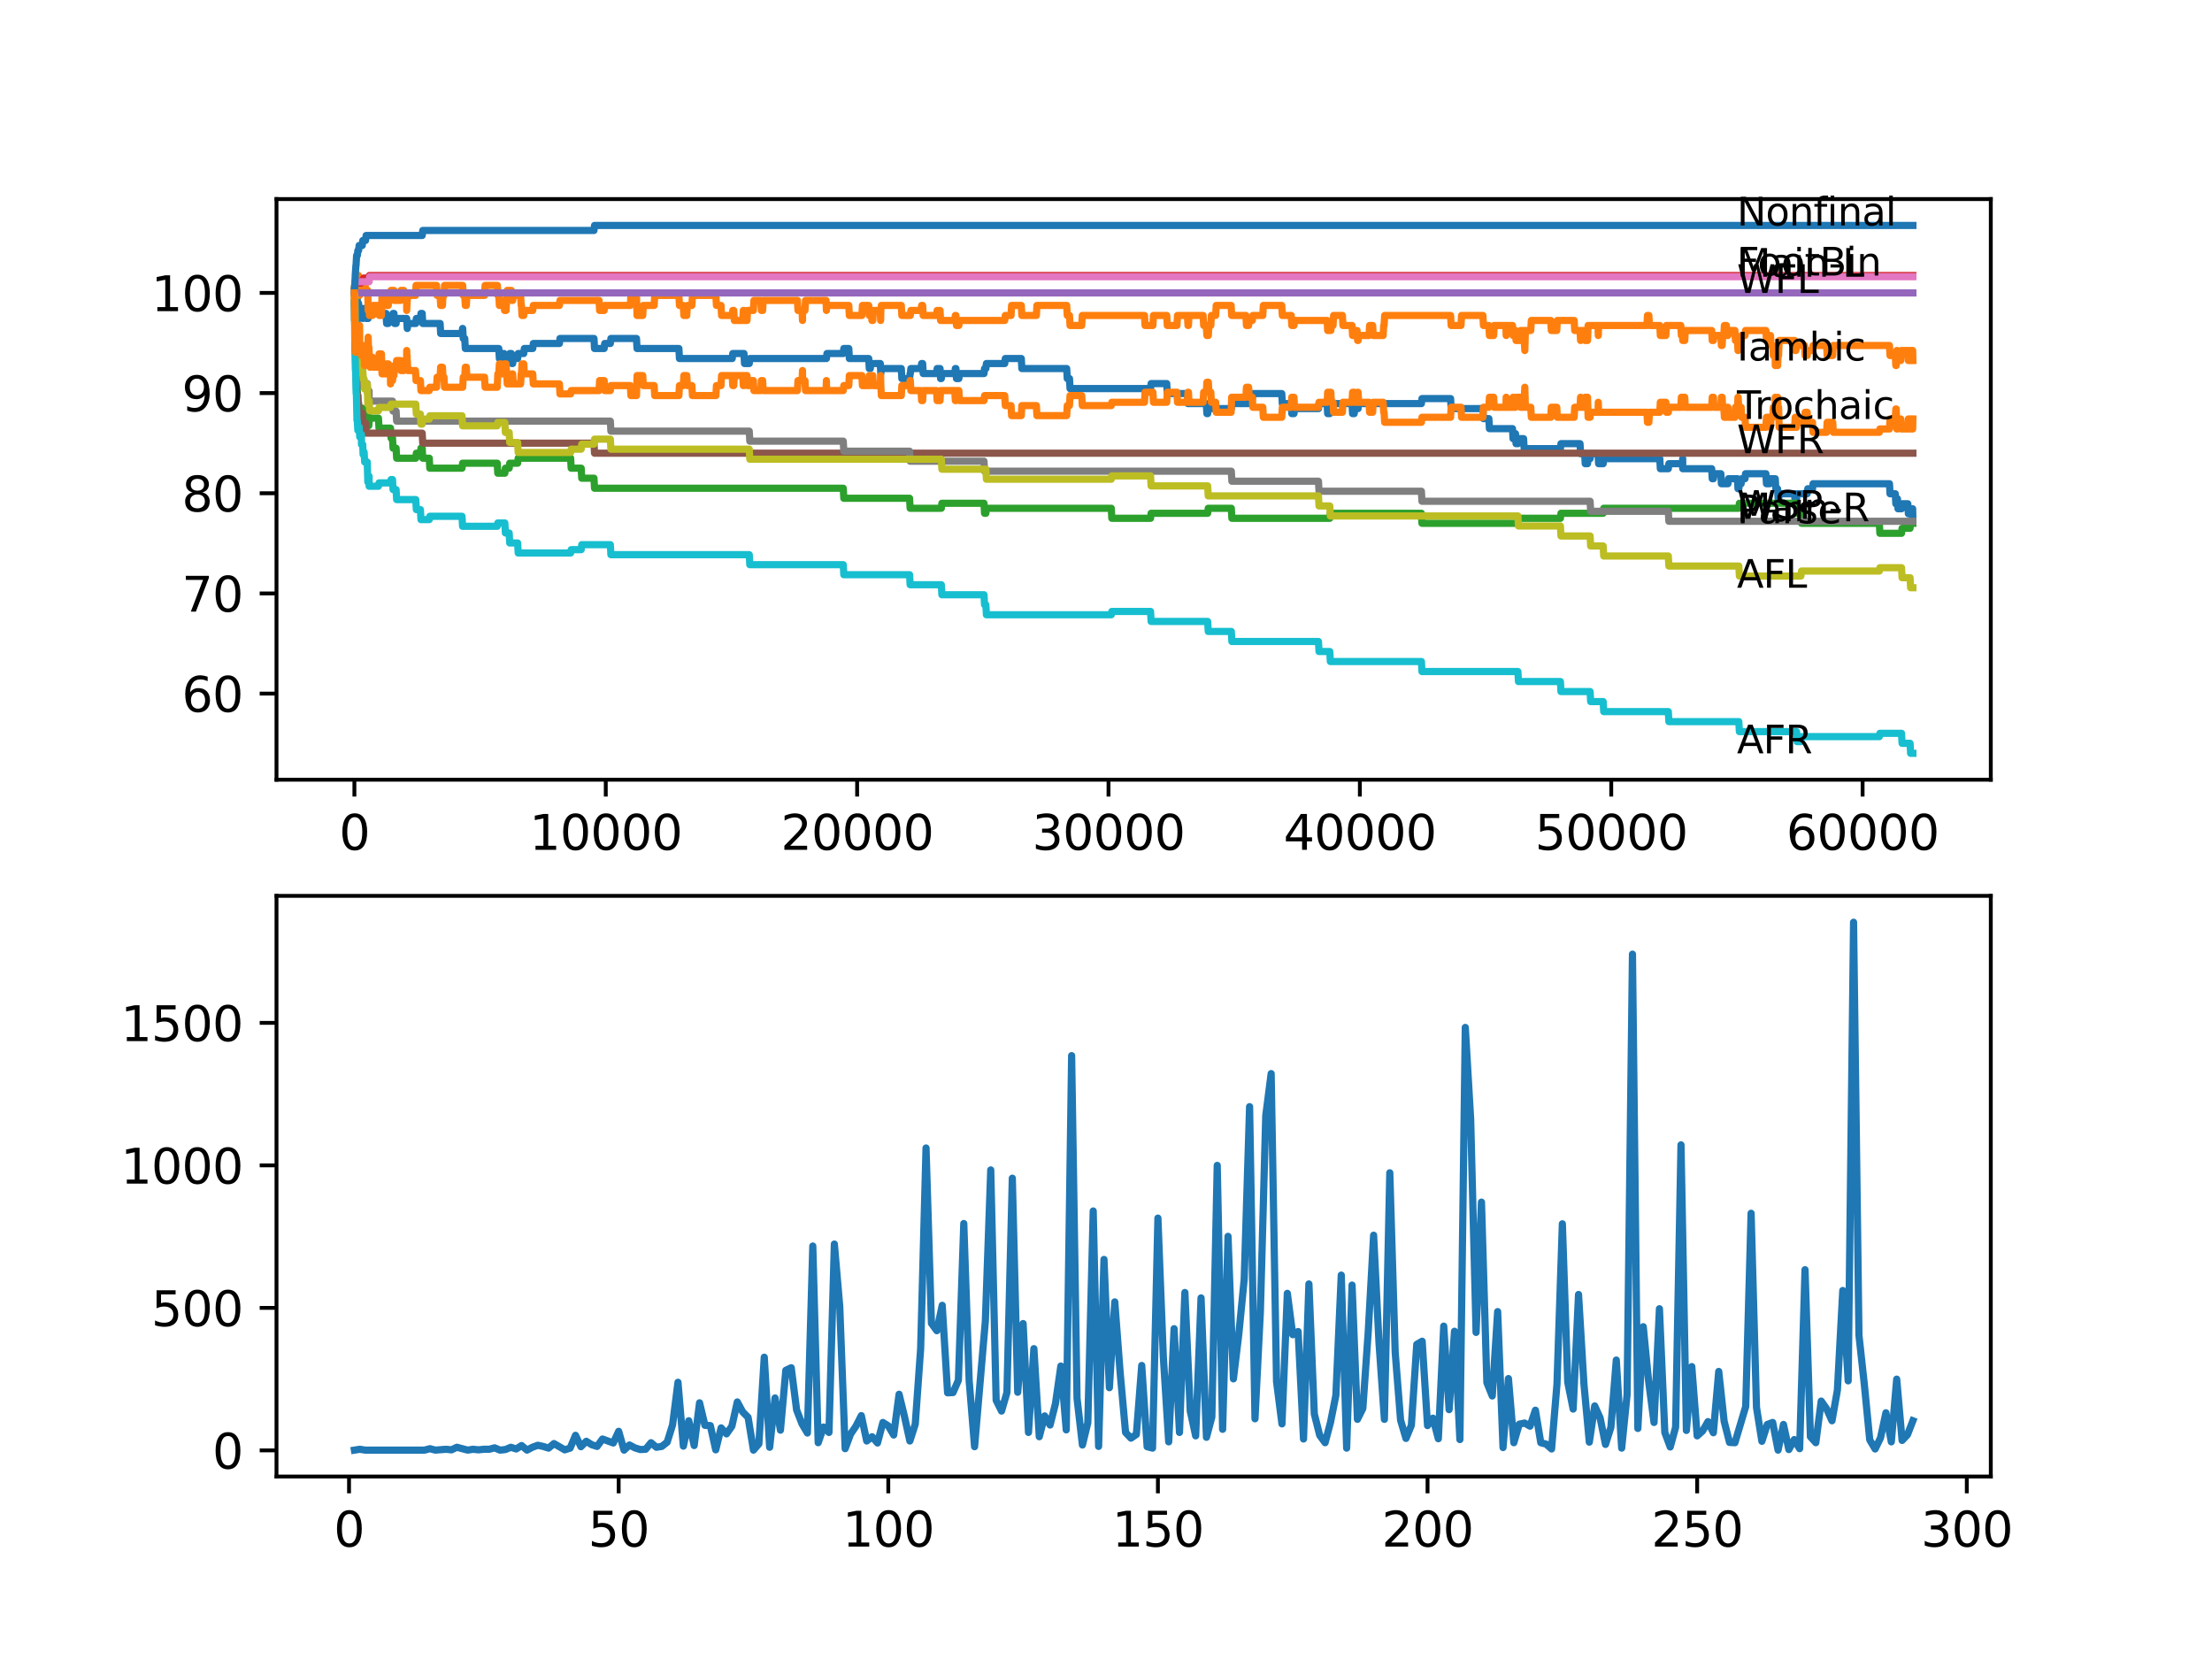 <?xml version="1.0" encoding="utf-8" standalone="no"?>
<!DOCTYPE svg PUBLIC "-//W3C//DTD SVG 1.1//EN"
  "http://www.w3.org/Graphics/SVG/1.1/DTD/svg11.dtd">
<svg xmlns:xlink="http://www.w3.org/1999/xlink" width="460.8pt" height="345.6pt" viewBox="0 0 460.8 345.6" xmlns="http://www.w3.org/2000/svg" version="1.1">
 <defs>
  <style type="text/css">*{stroke-linejoin: round; stroke-linecap: butt}</style>
 </defs>
 <g id="figure_1">
  <g id="patch_1">
   <path d="M 0 345.6 
L 460.8 345.6 
L 460.8 0 
L 0 0 
z
" style="fill: #ffffff"/>
  </g>
  <g id="axes_1">
   <g id="patch_2">
    <path d="M 57.6 162.432 
L 414.72 162.432 
L 414.72 41.472 
L 57.6 41.472 
z
" style="fill: #ffffff"/>
   </g>
   <g id="matplotlib.axis_1">
    <g id="xtick_1">
     <g id="line2d_1">
      <defs>
       <path id="mf9c0d9c479" d="M 0 0 
L 0 3.5 
" style="stroke: #000000; stroke-width: 0.8"/>
      </defs>
      <g>
       <use xlink:href="#mf9c0d9c479" x="73.827" y="162.432" style="stroke: #000000; stroke-width: 0.8"/>
      </g>
     </g>
     <g id="text_1">
      <!-- 0 -->
      <g transform="translate(70.646 177.03)scale(0.1 -0.1)">
       <defs>
        <path id="DejaVuSans-30" d="M 2034 4250 
Q 1547 4250 1301 3770 
Q 1056 3291 1056 2328 
Q 1056 1369 1301 889 
Q 1547 409 2034 409 
Q 2525 409 2770 889 
Q 3016 1369 3016 2328 
Q 3016 3291 2770 3770 
Q 2525 4250 2034 4250 
z
M 2034 4750 
Q 2819 4750 3233 4129 
Q 3647 3509 3647 2328 
Q 3647 1150 3233 529 
Q 2819 -91 2034 -91 
Q 1250 -91 836 529 
Q 422 1150 422 2328 
Q 422 3509 836 4129 
Q 1250 4750 2034 4750 
z
" transform="scale(0.016)"/>
       </defs>
       <use xlink:href="#DejaVuSans-30"/>
      </g>
     </g>
    </g>
    <g id="xtick_2">
     <g id="line2d_2">
      <g>
       <use xlink:href="#mf9c0d9c479" x="126.192" y="162.432" style="stroke: #000000; stroke-width: 0.8"/>
      </g>
     </g>
     <g id="text_2">
      <!-- 10000 -->
      <g transform="translate(110.286 177.03)scale(0.1 -0.1)">
       <defs>
        <path id="DejaVuSans-31" d="M 794 531 
L 1825 531 
L 1825 4091 
L 703 3866 
L 703 4441 
L 1819 4666 
L 2450 4666 
L 2450 531 
L 3481 531 
L 3481 0 
L 794 0 
L 794 531 
z
" transform="scale(0.016)"/>
       </defs>
       <use xlink:href="#DejaVuSans-31"/>
       <use xlink:href="#DejaVuSans-30" x="63.623"/>
       <use xlink:href="#DejaVuSans-30" x="127.246"/>
       <use xlink:href="#DejaVuSans-30" x="190.869"/>
       <use xlink:href="#DejaVuSans-30" x="254.492"/>
      </g>
     </g>
    </g>
    <g id="xtick_3">
     <g id="line2d_3">
      <g>
       <use xlink:href="#mf9c0d9c479" x="178.556" y="162.432" style="stroke: #000000; stroke-width: 0.8"/>
      </g>
     </g>
     <g id="text_3">
      <!-- 20000 -->
      <g transform="translate(162.65 177.03)scale(0.1 -0.1)">
       <defs>
        <path id="DejaVuSans-32" d="M 1228 531 
L 3431 531 
L 3431 0 
L 469 0 
L 469 531 
Q 828 903 1448 1529 
Q 2069 2156 2228 2338 
Q 2531 2678 2651 2914 
Q 2772 3150 2772 3378 
Q 2772 3750 2511 3984 
Q 2250 4219 1831 4219 
Q 1534 4219 1204 4116 
Q 875 4013 500 3803 
L 500 4441 
Q 881 4594 1212 4672 
Q 1544 4750 1819 4750 
Q 2544 4750 2975 4387 
Q 3406 4025 3406 3419 
Q 3406 3131 3298 2873 
Q 3191 2616 2906 2266 
Q 2828 2175 2409 1742 
Q 1991 1309 1228 531 
z
" transform="scale(0.016)"/>
       </defs>
       <use xlink:href="#DejaVuSans-32"/>
       <use xlink:href="#DejaVuSans-30" x="63.623"/>
       <use xlink:href="#DejaVuSans-30" x="127.246"/>
       <use xlink:href="#DejaVuSans-30" x="190.869"/>
       <use xlink:href="#DejaVuSans-30" x="254.492"/>
      </g>
     </g>
    </g>
    <g id="xtick_4">
     <g id="line2d_4">
      <g>
       <use xlink:href="#mf9c0d9c479" x="230.921" y="162.432" style="stroke: #000000; stroke-width: 0.8"/>
      </g>
     </g>
     <g id="text_4">
      <!-- 30000 -->
      <g transform="translate(215.015 177.03)scale(0.1 -0.1)">
       <defs>
        <path id="DejaVuSans-33" d="M 2597 2516 
Q 3050 2419 3304 2112 
Q 3559 1806 3559 1356 
Q 3559 666 3084 287 
Q 2609 -91 1734 -91 
Q 1441 -91 1130 -33 
Q 819 25 488 141 
L 488 750 
Q 750 597 1062 519 
Q 1375 441 1716 441 
Q 2309 441 2620 675 
Q 2931 909 2931 1356 
Q 2931 1769 2642 2001 
Q 2353 2234 1838 2234 
L 1294 2234 
L 1294 2753 
L 1863 2753 
Q 2328 2753 2575 2939 
Q 2822 3125 2822 3475 
Q 2822 3834 2567 4026 
Q 2313 4219 1838 4219 
Q 1578 4219 1281 4162 
Q 984 4106 628 3988 
L 628 4550 
Q 988 4650 1302 4700 
Q 1616 4750 1894 4750 
Q 2613 4750 3031 4423 
Q 3450 4097 3450 3541 
Q 3450 3153 3228 2886 
Q 3006 2619 2597 2516 
z
" transform="scale(0.016)"/>
       </defs>
       <use xlink:href="#DejaVuSans-33"/>
       <use xlink:href="#DejaVuSans-30" x="63.623"/>
       <use xlink:href="#DejaVuSans-30" x="127.246"/>
       <use xlink:href="#DejaVuSans-30" x="190.869"/>
       <use xlink:href="#DejaVuSans-30" x="254.492"/>
      </g>
     </g>
    </g>
    <g id="xtick_5">
     <g id="line2d_5">
      <g>
       <use xlink:href="#mf9c0d9c479" x="283.285" y="162.432" style="stroke: #000000; stroke-width: 0.8"/>
      </g>
     </g>
     <g id="text_5">
      <!-- 40000 -->
      <g transform="translate(267.379 177.03)scale(0.1 -0.1)">
       <defs>
        <path id="DejaVuSans-34" d="M 2419 4116 
L 825 1625 
L 2419 1625 
L 2419 4116 
z
M 2253 4666 
L 3047 4666 
L 3047 1625 
L 3713 1625 
L 3713 1100 
L 3047 1100 
L 3047 0 
L 2419 0 
L 2419 1100 
L 313 1100 
L 313 1709 
L 2253 4666 
z
" transform="scale(0.016)"/>
       </defs>
       <use xlink:href="#DejaVuSans-34"/>
       <use xlink:href="#DejaVuSans-30" x="63.623"/>
       <use xlink:href="#DejaVuSans-30" x="127.246"/>
       <use xlink:href="#DejaVuSans-30" x="190.869"/>
       <use xlink:href="#DejaVuSans-30" x="254.492"/>
      </g>
     </g>
    </g>
    <g id="xtick_6">
     <g id="line2d_6">
      <g>
       <use xlink:href="#mf9c0d9c479" x="335.65" y="162.432" style="stroke: #000000; stroke-width: 0.8"/>
      </g>
     </g>
     <g id="text_6">
      <!-- 50000 -->
      <g transform="translate(319.744 177.03)scale(0.1 -0.1)">
       <defs>
        <path id="DejaVuSans-35" d="M 691 4666 
L 3169 4666 
L 3169 4134 
L 1269 4134 
L 1269 2991 
Q 1406 3038 1543 3061 
Q 1681 3084 1819 3084 
Q 2600 3084 3056 2656 
Q 3513 2228 3513 1497 
Q 3513 744 3044 326 
Q 2575 -91 1722 -91 
Q 1428 -91 1123 -41 
Q 819 9 494 109 
L 494 744 
Q 775 591 1075 516 
Q 1375 441 1709 441 
Q 2250 441 2565 725 
Q 2881 1009 2881 1497 
Q 2881 1984 2565 2268 
Q 2250 2553 1709 2553 
Q 1456 2553 1204 2497 
Q 953 2441 691 2322 
L 691 4666 
z
" transform="scale(0.016)"/>
       </defs>
       <use xlink:href="#DejaVuSans-35"/>
       <use xlink:href="#DejaVuSans-30" x="63.623"/>
       <use xlink:href="#DejaVuSans-30" x="127.246"/>
       <use xlink:href="#DejaVuSans-30" x="190.869"/>
       <use xlink:href="#DejaVuSans-30" x="254.492"/>
      </g>
     </g>
    </g>
    <g id="xtick_7">
     <g id="line2d_7">
      <g>
       <use xlink:href="#mf9c0d9c479" x="388.014" y="162.432" style="stroke: #000000; stroke-width: 0.8"/>
      </g>
     </g>
     <g id="text_7">
      <!-- 60000 -->
      <g transform="translate(372.108 177.03)scale(0.1 -0.1)">
       <defs>
        <path id="DejaVuSans-36" d="M 2113 2584 
Q 1688 2584 1439 2293 
Q 1191 2003 1191 1497 
Q 1191 994 1439 701 
Q 1688 409 2113 409 
Q 2538 409 2786 701 
Q 3034 994 3034 1497 
Q 3034 2003 2786 2293 
Q 2538 2584 2113 2584 
z
M 3366 4563 
L 3366 3988 
Q 3128 4100 2886 4159 
Q 2644 4219 2406 4219 
Q 1781 4219 1451 3797 
Q 1122 3375 1075 2522 
Q 1259 2794 1537 2939 
Q 1816 3084 2150 3084 
Q 2853 3084 3261 2657 
Q 3669 2231 3669 1497 
Q 3669 778 3244 343 
Q 2819 -91 2113 -91 
Q 1303 -91 875 529 
Q 447 1150 447 2328 
Q 447 3434 972 4092 
Q 1497 4750 2381 4750 
Q 2619 4750 2861 4703 
Q 3103 4656 3366 4563 
z
" transform="scale(0.016)"/>
       </defs>
       <use xlink:href="#DejaVuSans-36"/>
       <use xlink:href="#DejaVuSans-30" x="63.623"/>
       <use xlink:href="#DejaVuSans-30" x="127.246"/>
       <use xlink:href="#DejaVuSans-30" x="190.869"/>
       <use xlink:href="#DejaVuSans-30" x="254.492"/>
      </g>
     </g>
    </g>
   </g>
   <g id="matplotlib.axis_2">
    <g id="ytick_1">
     <g id="line2d_8">
      <defs>
       <path id="mfcaf2af23b" d="M 0 0 
L -3.5 0 
" style="stroke: #000000; stroke-width: 0.8"/>
      </defs>
      <g>
       <use xlink:href="#mfcaf2af23b" x="57.6" y="144.484" style="stroke: #000000; stroke-width: 0.8"/>
      </g>
     </g>
     <g id="text_8">
      <!-- 60 -->
      <g transform="translate(37.875 148.283)scale(0.1 -0.1)">
       <use xlink:href="#DejaVuSans-36"/>
       <use xlink:href="#DejaVuSans-30" x="63.623"/>
      </g>
     </g>
    </g>
    <g id="ytick_2">
     <g id="line2d_9">
      <g>
       <use xlink:href="#mfcaf2af23b" x="57.6" y="123.618" style="stroke: #000000; stroke-width: 0.8"/>
      </g>
     </g>
     <g id="text_9">
      <!-- 70 -->
      <g transform="translate(37.875 127.417)scale(0.1 -0.1)">
       <defs>
        <path id="DejaVuSans-37" d="M 525 4666 
L 3525 4666 
L 3525 4397 
L 1831 0 
L 1172 0 
L 2766 4134 
L 525 4134 
L 525 4666 
z
" transform="scale(0.016)"/>
       </defs>
       <use xlink:href="#DejaVuSans-37"/>
       <use xlink:href="#DejaVuSans-30" x="63.623"/>
      </g>
     </g>
    </g>
    <g id="ytick_3">
     <g id="line2d_10">
      <g>
       <use xlink:href="#mfcaf2af23b" x="57.6" y="102.752" style="stroke: #000000; stroke-width: 0.8"/>
      </g>
     </g>
     <g id="text_10">
      <!-- 80 -->
      <g transform="translate(37.875 106.551)scale(0.1 -0.1)">
       <defs>
        <path id="DejaVuSans-38" d="M 2034 2216 
Q 1584 2216 1326 1975 
Q 1069 1734 1069 1313 
Q 1069 891 1326 650 
Q 1584 409 2034 409 
Q 2484 409 2743 651 
Q 3003 894 3003 1313 
Q 3003 1734 2745 1975 
Q 2488 2216 2034 2216 
z
M 1403 2484 
Q 997 2584 770 2862 
Q 544 3141 544 3541 
Q 544 4100 942 4425 
Q 1341 4750 2034 4750 
Q 2731 4750 3128 4425 
Q 3525 4100 3525 3541 
Q 3525 3141 3298 2862 
Q 3072 2584 2669 2484 
Q 3125 2378 3379 2068 
Q 3634 1759 3634 1313 
Q 3634 634 3220 271 
Q 2806 -91 2034 -91 
Q 1263 -91 848 271 
Q 434 634 434 1313 
Q 434 1759 690 2068 
Q 947 2378 1403 2484 
z
M 1172 3481 
Q 1172 3119 1398 2916 
Q 1625 2713 2034 2713 
Q 2441 2713 2670 2916 
Q 2900 3119 2900 3481 
Q 2900 3844 2670 4047 
Q 2441 4250 2034 4250 
Q 1625 4250 1398 4047 
Q 1172 3844 1172 3481 
z
" transform="scale(0.016)"/>
       </defs>
       <use xlink:href="#DejaVuSans-38"/>
       <use xlink:href="#DejaVuSans-30" x="63.623"/>
      </g>
     </g>
    </g>
    <g id="ytick_4">
     <g id="line2d_11">
      <g>
       <use xlink:href="#mfcaf2af23b" x="57.6" y="81.886" style="stroke: #000000; stroke-width: 0.8"/>
      </g>
     </g>
     <g id="text_11">
      <!-- 90 -->
      <g transform="translate(37.875 85.685)scale(0.1 -0.1)">
       <defs>
        <path id="DejaVuSans-39" d="M 703 97 
L 703 672 
Q 941 559 1184 500 
Q 1428 441 1663 441 
Q 2288 441 2617 861 
Q 2947 1281 2994 2138 
Q 2813 1869 2534 1725 
Q 2256 1581 1919 1581 
Q 1219 1581 811 2004 
Q 403 2428 403 3163 
Q 403 3881 828 4315 
Q 1253 4750 1959 4750 
Q 2769 4750 3195 4129 
Q 3622 3509 3622 2328 
Q 3622 1225 3098 567 
Q 2575 -91 1691 -91 
Q 1453 -91 1209 -44 
Q 966 3 703 97 
z
M 1959 2075 
Q 2384 2075 2632 2365 
Q 2881 2656 2881 3163 
Q 2881 3666 2632 3958 
Q 2384 4250 1959 4250 
Q 1534 4250 1286 3958 
Q 1038 3666 1038 3163 
Q 1038 2656 1286 2365 
Q 1534 2075 1959 2075 
z
" transform="scale(0.016)"/>
       </defs>
       <use xlink:href="#DejaVuSans-39"/>
       <use xlink:href="#DejaVuSans-30" x="63.623"/>
      </g>
     </g>
    </g>
    <g id="ytick_5">
     <g id="line2d_12">
      <g>
       <use xlink:href="#mfcaf2af23b" x="57.6" y="61.02" style="stroke: #000000; stroke-width: 0.8"/>
      </g>
     </g>
     <g id="text_12">
      <!-- 100 -->
      <g transform="translate(31.512 64.819)scale(0.1 -0.1)">
       <use xlink:href="#DejaVuSans-31"/>
       <use xlink:href="#DejaVuSans-30" x="63.623"/>
       <use xlink:href="#DejaVuSans-30" x="127.246"/>
      </g>
     </g>
    </g>
   </g>
   <g id="line2d_13">
    <path d="M 73.833 60.603 
L 73.859 60.603 
L 73.917 59.038 
L 73.937 65.297 
L 73.948 64.254 
L 73.974 64.254 
L 74.021 61.124 
L 74.095 62.168 
L 74.136 62.168 
L 74.241 66.341 
L 74.252 65.297 
L 74.257 65.297 
L 74.377 63.211 
L 74.43 63.211 
L 74.435 62.168 
L 74.44 64.254 
L 74.54 63.211 
L 74.702 63.211 
L 74.817 65.297 
L 74.828 65.297 
L 74.896 64.254 
L 74.901 66.341 
L 74.938 65.297 
L 75.294 65.297 
L 75.409 64.254 
L 75.461 64.254 
L 75.566 66.341 
L 75.571 65.297 
L 75.849 65.297 
L 75.964 64.254 
L 76.152 64.254 
L 76.268 66.341 
L 76.503 66.341 
L 76.624 64.254 
L 76.655 64.254 
L 76.692 66.341 
L 76.765 65.297 
L 80.425 65.297 
L 80.541 67.384 
L 80.886 67.384 
L 81.001 66.341 
L 81.766 66.341 
L 81.881 65.297 
L 82.07 65.297 
L 82.185 67.384 
L 82.515 67.384 
L 82.63 66.341 
L 84.719 66.341 
L 84.835 68.427 
L 84.845 68.427 
L 84.96 67.384 
L 86.615 67.384 
L 86.73 66.341 
L 87.578 66.341 
L 87.694 65.297 
L 87.95 65.297 
L 88.065 67.384 
L 91.684 67.384 
L 91.799 69.471 
L 96.245 69.471 
L 96.36 68.427 
L 96.386 68.427 
L 96.501 70.514 
L 96.815 70.514 
L 96.931 72.601 
L 103.911 72.601 
L 104.026 74.687 
L 104.356 74.687 
L 104.471 73.644 
L 104.995 73.644 
L 105.11 75.73 
L 105.168 75.73 
L 105.283 74.687 
L 106.068 74.687 
L 106.184 73.644 
L 106.519 73.644 
L 106.634 75.73 
L 106.801 75.73 
L 106.917 74.687 
L 107.833 74.687 
L 107.948 73.644 
L 109.111 73.644 
L 109.226 72.601 
L 110.98 72.601 
L 111.095 71.557 
L 116.536 71.557 
L 116.651 70.514 
L 123.736 70.514 
L 123.851 72.601 
L 125.857 72.601 
L 125.972 71.557 
L 127.145 71.557 
L 127.26 70.514 
L 132.591 70.514 
L 132.706 72.601 
L 141.425 72.601 
L 141.54 74.687 
L 152.531 74.687 
L 152.647 73.644 
L 154.982 73.644 
L 155.097 75.73 
L 156.082 75.73 
L 156.197 74.687 
L 172.158 74.687 
L 172.273 73.644 
L 175.666 73.644 
L 175.781 72.601 
L 176.818 72.601 
L 176.933 74.687 
L 180.97 74.687 
L 181.086 76.774 
L 181.3 76.774 
L 181.416 75.73 
L 183.379 75.73 
L 183.489 77.817 
L 183.604 76.774 
L 187.757 76.774 
L 187.872 78.86 
L 189.48 78.86 
L 189.595 77.817 
L 189.637 77.817 
L 189.752 76.774 
L 191.873 76.774 
L 191.988 75.73 
L 192.203 75.73 
L 192.318 77.817 
L 195.104 77.817 
L 195.219 76.774 
L 195.826 76.774 
L 195.941 78.86 
L 196.093 78.86 
L 196.209 77.817 
L 198.895 77.817 
L 199.01 76.774 
L 199.136 76.774 
L 199.251 78.86 
L 199.748 78.86 
L 199.864 77.817 
L 204.985 77.817 
L 205.1 76.774 
L 205.372 76.774 
L 205.488 75.73 
L 209.305 75.73 
L 209.42 74.687 
L 212.756 74.687 
L 212.871 76.774 
L 222.213 76.774 
L 222.328 78.86 
L 222.794 78.86 
L 222.909 80.947 
L 239.682 80.947 
L 239.797 79.904 
L 243.054 79.904 
L 243.169 81.99 
L 247.363 81.99 
L 247.479 84.077 
L 251.301 84.077 
L 251.416 86.163 
L 251.579 86.163 
L 251.694 85.12 
L 256.506 85.12 
L 256.621 84.077 
L 260.114 84.077 
L 260.229 83.034 
L 260.884 83.034 
L 260.999 81.99 
L 267.016 81.99 
L 267.131 84.077 
L 268.99 84.077 
L 269.105 86.163 
L 269.561 86.163 
L 269.676 85.12 
L 274.661 85.12 
L 274.776 84.077 
L 276.462 84.077 
L 276.578 86.163 
L 277.017 86.163 
L 277.133 85.12 
L 277.237 85.12 
L 277.353 84.077 
L 281.652 84.077 
L 281.767 86.163 
L 282.107 86.163 
L 282.222 85.12 
L 282.914 85.12 
L 283.029 84.077 
L 296.104 84.077 
L 296.219 83.034 
L 302.184 83.034 
L 302.299 85.12 
L 308.913 85.12 
L 309.028 87.207 
L 310.159 87.207 
L 310.274 89.293 
L 315.081 89.293 
L 315.196 91.38 
L 315.223 91.38 
L 315.338 90.337 
L 315.704 90.337 
L 315.819 92.423 
L 316.207 92.423 
L 316.322 91.38 
L 317.39 91.38 
L 317.506 93.467 
L 325.062 93.467 
L 325.177 92.423 
L 329.146 92.423 
L 329.261 94.51 
L 330.115 94.51 
L 330.23 96.596 
L 330.712 96.596 
L 330.827 95.553 
L 331.246 95.553 
L 331.361 94.51 
L 332.906 94.51 
L 333.021 96.596 
L 333.969 96.596 
L 334.084 95.553 
L 345.761 95.553 
L 345.877 97.64 
L 347.542 97.64 
L 347.657 96.596 
L 350.474 96.596 
L 350.537 95.553 
L 350.542 97.64 
L 350.579 97.64 
L 356.575 97.64 
L 356.69 99.726 
L 356.941 99.726 
L 357.056 98.683 
L 358.481 98.683 
L 358.596 100.77 
L 359.957 100.77 
L 360.073 99.726 
L 361.942 99.726 
L 362.057 101.813 
L 362.23 101.813 
L 362.345 100.77 
L 362.707 100.77 
L 362.822 99.726 
L 363.513 99.726 
L 363.628 98.683 
L 367.87 98.683 
L 367.985 100.77 
L 368.66 100.77 
L 368.776 99.726 
L 369.818 99.726 
L 369.933 101.813 
L 370.299 101.813 
L 370.415 103.899 
L 370.546 103.899 
L 370.661 102.856 
L 373.865 102.856 
L 373.981 104.943 
L 374.117 104.943 
L 374.232 103.899 
L 374.258 103.899 
L 374.373 102.856 
L 376.473 102.856 
L 376.588 101.813 
L 377.578 101.813 
L 377.693 100.77 
L 393.612 100.77 
L 393.727 102.856 
L 394.822 102.856 
L 394.937 104.943 
L 395.016 104.943 
L 395.131 103.899 
L 395.272 103.899 
L 395.387 105.986 
L 396.12 105.986 
L 396.236 104.943 
L 397.43 104.943 
L 397.545 107.029 
L 397.901 107.029 
L 398.016 105.986 
L 398.445 105.986 
L 398.487 108.073 
L 398.487 108.073 
" clip-path="url(#p57ad60731c)" style="fill: none; stroke: #1f77b4; stroke-width: 1.5; stroke-linecap: square"/>
   </g>
   <g id="line2d_14">
    <path d="M 73.833 61.02 
L 73.854 61.02 
L 73.864 63.107 
L 73.875 60.498 
L 73.958 60.498 
L 73.969 60.498 
L 74.084 58.412 
L 74.493 58.412 
L 74.608 57.368 
L 74.66 57.368 
L 74.775 59.455 
L 74.896 59.455 
L 74.906 61.542 
L 74.953 58.412 
L 75 58.412 
L 76.016 58.412 
L 76.132 60.498 
L 76.608 60.498 
L 76.692 64.671 
L 76.723 63.628 
L 76.891 63.628 
L 76.964 65.715 
L 77.001 63.628 
L 77.116 63.628 
L 77.231 65.715 
L 77.587 65.715 
L 77.702 63.628 
L 78.917 63.628 
L 79.033 65.715 
L 79.462 65.715 
L 79.582 61.542 
L 80.425 61.542 
L 80.541 63.628 
L 80.886 63.628 
L 81.001 62.585 
L 81.342 62.585 
L 81.457 60.498 
L 82.07 60.498 
L 82.185 62.585 
L 83.405 62.585 
L 83.52 60.498 
L 84.112 60.498 
L 84.227 62.585 
L 84.719 62.585 
L 84.725 64.671 
L 84.829 62.585 
L 84.845 62.585 
L 84.96 61.542 
L 86.557 61.542 
L 86.672 59.455 
L 90.94 59.455 
L 91.055 61.542 
L 91.684 61.542 
L 91.799 63.628 
L 92.171 63.628 
L 92.286 61.542 
L 92.49 61.542 
L 92.605 59.455 
L 96.386 59.455 
L 96.501 61.542 
L 96.815 61.542 
L 96.931 63.628 
L 97.145 63.628 
L 97.261 61.542 
L 100.937 61.542 
L 101.052 59.455 
L 103.612 59.455 
L 103.728 61.542 
L 103.911 61.542 
L 104.026 63.628 
L 104.356 63.628 
L 104.471 62.585 
L 104.995 62.585 
L 105.11 64.671 
L 105.419 64.671 
L 105.534 62.585 
L 105.555 62.585 
L 105.67 60.498 
L 106.519 60.498 
L 106.634 62.585 
L 106.801 62.585 
L 106.917 61.542 
L 108.456 61.542 
L 108.571 63.628 
L 108.629 63.628 
L 108.744 65.715 
L 109.111 65.715 
L 109.226 64.671 
L 110.98 64.671 
L 111.095 63.628 
L 116.536 63.628 
L 116.651 62.585 
L 124.794 62.585 
L 124.909 64.671 
L 125.857 64.671 
L 125.972 63.628 
L 131.313 63.628 
L 131.428 61.542 
L 132.591 61.542 
L 132.711 65.715 
L 133.895 65.715 
L 134.01 63.628 
L 136.272 63.628 
L 136.387 61.542 
L 141.425 61.542 
L 141.54 63.628 
L 142.346 63.628 
L 142.462 65.715 
L 143.069 65.715 
L 143.184 63.628 
L 144.132 63.628 
L 144.247 61.542 
L 149.133 61.542 
L 149.248 63.628 
L 150.201 63.628 
L 150.316 65.715 
L 152.531 65.715 
L 152.647 64.671 
L 152.861 64.671 
L 152.976 66.758 
L 154.731 66.758 
L 154.846 64.671 
L 154.982 64.671 
L 155.097 66.758 
L 155.616 66.758 
L 155.731 64.671 
L 156.94 64.671 
L 157.056 62.585 
L 158.49 62.585 
L 158.606 64.671 
L 158.867 64.671 
L 158.983 62.585 
L 166.12 62.585 
L 166.235 64.671 
L 167.078 64.671 
L 167.178 66.758 
L 167.188 64.671 
L 167.686 64.671 
L 167.801 62.585 
L 172.084 62.585 
L 172.158 64.671 
L 172.194 63.628 
L 176.818 63.628 
L 176.933 65.715 
L 179.546 65.715 
L 179.661 63.628 
L 180.97 63.628 
L 181.086 65.715 
L 181.3 65.715 
L 181.416 64.671 
L 181.526 64.671 
L 181.641 66.758 
L 181.819 66.758 
L 181.934 64.671 
L 183.379 64.671 
L 183.447 66.758 
L 183.489 64.671 
L 183.604 63.628 
L 187.757 63.628 
L 187.872 65.715 
L 189.637 65.715 
L 189.752 64.671 
L 191.873 64.671 
L 191.988 63.628 
L 192.203 63.628 
L 192.318 65.715 
L 195.104 65.715 
L 195.219 64.671 
L 195.826 64.671 
L 195.941 66.758 
L 198.895 66.758 
L 199.01 65.715 
L 199.136 65.715 
L 199.251 67.801 
L 199.748 67.801 
L 199.864 66.758 
L 209.305 66.758 
L 209.42 65.715 
L 210.619 65.715 
L 210.734 63.628 
L 212.756 63.628 
L 212.871 65.715 
L 215.898 65.715 
L 216.013 63.628 
L 222.213 63.628 
L 222.328 65.715 
L 222.794 65.715 
L 222.909 67.801 
L 225.344 67.801 
L 225.459 65.715 
L 238.42 65.715 
L 238.535 67.801 
L 240.169 67.801 
L 240.284 65.715 
L 243.054 65.715 
L 243.169 67.801 
L 245.18 67.801 
L 245.295 65.715 
L 247.363 65.715 
L 247.479 67.801 
L 247.573 67.801 
L 247.688 65.715 
L 250.631 65.715 
L 250.746 67.801 
L 251.301 67.801 
L 251.416 69.888 
L 251.72 69.888 
L 251.835 67.801 
L 252.233 67.801 
L 252.348 65.715 
L 253.244 65.715 
L 253.359 63.628 
L 256.464 63.628 
L 256.58 65.715 
L 259.543 65.715 
L 259.659 67.801 
L 260.114 67.801 
L 260.229 66.758 
L 260.884 66.758 
L 260.999 65.715 
L 263.062 65.715 
L 263.177 63.628 
L 267.016 63.628 
L 267.131 65.715 
L 268.99 65.715 
L 269.105 67.801 
L 269.561 67.801 
L 269.676 66.758 
L 276.462 66.758 
L 276.578 68.845 
L 277.237 68.845 
L 277.353 67.801 
L 277.698 67.801 
L 277.813 65.715 
L 279.646 65.715 
L 279.761 67.801 
L 281.652 67.801 
L 281.767 69.888 
L 282.107 69.888 
L 282.222 68.845 
L 282.699 68.845 
L 282.814 70.931 
L 282.914 70.931 
L 283.029 69.888 
L 285.197 69.888 
L 285.312 67.801 
L 285.946 67.801 
L 286.061 69.888 
L 288.134 69.888 
L 288.25 67.801 
L 288.333 67.801 
L 288.449 65.715 
L 302.184 65.715 
L 302.299 67.801 
L 304.352 67.801 
L 304.467 65.715 
L 308.913 65.715 
L 309.028 67.801 
L 310.159 67.801 
L 310.274 69.888 
L 311.159 69.888 
L 311.274 67.801 
L 313.709 67.801 
L 313.762 69.888 
L 313.819 67.801 
L 315.081 67.801 
L 315.196 69.888 
L 315.223 69.888 
L 315.338 68.845 
L 315.704 68.845 
L 315.819 70.931 
L 316.652 70.931 
L 316.767 68.845 
L 317.39 68.845 
L 317.506 70.931 
L 317.532 70.931 
L 317.647 73.018 
L 317.767 68.845 
L 318.888 68.845 
L 319.003 66.758 
L 323.051 66.758 
L 323.166 68.845 
L 324.303 68.845 
L 324.418 66.758 
L 327.926 66.758 
L 328.041 68.845 
L 329.146 68.845 
L 329.261 70.931 
L 329.298 70.931 
L 329.413 68.845 
L 330.115 68.845 
L 330.23 70.931 
L 330.712 70.931 
L 330.838 67.801 
L 332.906 67.801 
L 332.948 69.888 
L 333.016 67.801 
L 343.086 67.801 
L 343.201 65.715 
L 343.489 65.715 
L 343.604 67.801 
L 345.761 67.801 
L 345.877 69.888 
L 347.029 69.888 
L 347.144 67.801 
L 350.144 67.801 
L 350.26 69.888 
L 350.474 69.888 
L 350.537 68.845 
L 350.542 70.931 
L 350.579 70.931 
L 350.961 70.931 
L 351.076 68.845 
L 356.575 68.845 
L 356.69 70.931 
L 356.941 70.931 
L 357.056 69.888 
L 358.481 69.888 
L 358.596 71.975 
L 358.748 71.975 
L 358.863 69.888 
L 359.104 69.888 
L 359.219 67.801 
L 359.633 67.801 
L 359.748 69.888 
L 359.957 69.888 
L 360.073 68.845 
L 361.408 68.845 
L 361.523 70.931 
L 361.942 70.931 
L 362.057 73.018 
L 362.089 73.018 
L 362.204 70.931 
L 362.707 70.931 
L 362.822 69.888 
L 363.513 69.888 
L 363.628 68.845 
L 367.87 68.845 
L 367.985 70.931 
L 368.66 70.931 
L 368.776 69.888 
L 368.828 69.888 
L 368.943 71.975 
L 369.305 71.975 
L 369.42 74.061 
L 369.818 74.061 
L 369.823 76.148 
L 369.928 74.061 
L 370.299 74.061 
L 370.315 76.148 
L 370.409 74.061 
L 370.514 74.061 
L 370.629 70.931 
L 373.865 70.931 
L 373.981 73.018 
L 374.117 73.018 
L 374.232 71.975 
L 375.929 71.975 
L 376.044 74.061 
L 376.473 74.061 
L 376.588 73.018 
L 377.578 73.018 
L 377.693 71.975 
L 380.516 71.975 
L 380.631 74.061 
L 381.793 74.061 
L 381.909 71.975 
L 393.612 71.975 
L 393.727 74.061 
L 394.822 74.061 
L 394.937 76.148 
L 395.016 76.148 
L 395.141 73.018 
L 395.272 73.018 
L 395.387 75.104 
L 395.963 75.104 
L 396.079 73.018 
L 397.43 73.018 
L 397.545 75.104 
L 397.613 75.104 
L 397.728 73.018 
L 398.445 73.018 
L 398.487 75.104 
L 398.487 75.104 
" clip-path="url(#p57ad60731c)" style="fill: none; stroke: #ff7f0e; stroke-width: 1.5; stroke-linecap: square"/>
   </g>
   <g id="line2d_15">
    <path d="M 73.833 61.02 
L 73.869 59.455 
L 73.906 64.671 
L 73.911 64.671 
L 73.937 73.018 
L 74.037 70.931 
L 74.079 70.931 
L 74.11 69.888 
L 74.142 76.148 
L 74.168 75.104 
L 74.241 78.234 
L 74.278 76.148 
L 74.314 76.148 
L 74.44 82.408 
L 74.587 82.408 
L 74.707 86.581 
L 74.828 86.581 
L 74.943 85.537 
L 75.226 85.537 
L 75.341 85.016 
L 75.461 85.016 
L 75.576 87.102 
L 75.639 87.102 
L 75.755 86.581 
L 75.849 86.581 
L 75.964 85.537 
L 76.152 85.537 
L 76.268 87.624 
L 76.509 87.624 
L 76.624 86.581 
L 76.671 86.581 
L 76.786 88.667 
L 76.833 88.667 
L 76.959 87.102 
L 78.839 87.102 
L 78.954 89.189 
L 81.352 89.189 
L 81.467 91.276 
L 81.766 91.276 
L 81.881 93.362 
L 82.515 93.362 
L 82.63 95.449 
L 86.615 95.449 
L 86.73 94.405 
L 87.578 94.405 
L 87.694 93.362 
L 87.95 93.362 
L 88.065 95.449 
L 89.422 95.449 
L 89.537 97.535 
L 96.245 97.535 
L 96.36 96.492 
L 103.581 96.492 
L 103.696 98.579 
L 105.168 98.579 
L 105.283 97.535 
L 106.068 97.535 
L 106.184 96.492 
L 107.833 96.492 
L 107.948 95.449 
L 118.871 95.449 
L 118.987 97.535 
L 121.071 97.535 
L 121.186 99.622 
L 123.736 99.622 
L 123.851 101.709 
L 175.666 101.709 
L 175.781 103.795 
L 189.48 103.795 
L 189.595 105.882 
L 196.093 105.882 
L 196.209 104.838 
L 204.985 104.838 
L 205.1 106.925 
L 205.372 106.925 
L 205.488 105.882 
L 231.497 105.882 
L 231.612 107.968 
L 239.682 107.968 
L 239.797 106.925 
L 251.579 106.925 
L 251.694 105.882 
L 256.506 105.882 
L 256.621 107.968 
L 277.017 107.968 
L 277.133 106.925 
L 296.104 106.925 
L 296.219 109.012 
L 316.207 109.012 
L 316.322 107.968 
L 325.062 107.968 
L 325.177 106.925 
L 333.969 106.925 
L 334.084 105.882 
L 362.23 105.882 
L 362.345 104.838 
L 374.258 104.838 
L 374.373 106.925 
L 375.164 106.925 
L 375.279 109.012 
L 391.497 109.012 
L 391.612 111.098 
L 396.12 111.098 
L 396.236 110.055 
L 397.901 110.055 
L 398.016 109.012 
L 398.487 109.012 
L 398.487 109.012 
" clip-path="url(#p57ad60731c)" style="fill: none; stroke: #2ca02c; stroke-width: 1.5; stroke-linecap: square"/>
   </g>
   <g id="line2d_16">
    <path d="M 73.833 60.603 
L 73.958 58.968 
L 75.226 58.968 
L 75.341 58.446 
L 75.639 58.446 
L 75.755 57.925 
L 76.833 57.925 
L 76.948 57.403 
L 398.487 57.403 
L 398.487 57.403 
" clip-path="url(#p57ad60731c)" style="fill: none; stroke: #d62728; stroke-width: 1.5; stroke-linecap: square"/>
   </g>
   <g id="line2d_17">
    <path d="M 73.833 61.02 
L 398.487 61.02 
L 398.487 61.02 
" clip-path="url(#p57ad60731c)" style="fill: none; stroke: #9467bd; stroke-width: 1.5; stroke-linecap: square"/>
   </g>
   <g id="line2d_18">
    <path d="M 73.833 63.107 
L 73.869 63.107 
L 74.006 73.54 
L 74.021 73.54 
L 74.142 77.713 
L 74.168 77.713 
L 74.288 81.886 
L 74.435 81.886 
L 74.55 83.972 
L 74.702 83.972 
L 74.817 86.059 
L 75.461 86.059 
L 75.576 88.146 
L 76.152 88.146 
L 76.268 90.232 
L 87.95 90.232 
L 88.065 92.319 
L 123.736 92.319 
L 123.851 94.405 
L 398.487 94.405 
L 398.487 94.405 
" clip-path="url(#p57ad60731c)" style="fill: none; stroke: #8c564b; stroke-width: 1.5; stroke-linecap: square"/>
   </g>
   <g id="line2d_19">
    <path d="M 73.833 60.603 
L 73.854 60.603 
L 73.974 58.69 
L 76.891 58.69 
L 77.006 57.647 
L 398.487 57.647 
L 398.487 57.647 
" clip-path="url(#p57ad60731c)" style="fill: none; stroke: #e377c2; stroke-width: 1.5; stroke-linecap: square"/>
   </g>
   <g id="line2d_20">
    <path d="M 73.833 63.107 
L 73.854 62.585 
L 73.885 66.758 
L 73.906 66.758 
L 73.911 66.758 
L 74.037 72.601 
L 74.341 72.601 
L 74.461 76.774 
L 75.226 76.774 
L 75.294 76.252 
L 75.299 78.339 
L 75.32 78.339 
L 75.566 78.339 
L 75.639 80.425 
L 75.676 79.904 
L 76.503 79.904 
L 76.619 81.99 
L 76.833 81.99 
L 76.891 81.469 
L 76.896 83.555 
L 76.927 83.555 
L 81.766 83.555 
L 81.881 85.642 
L 82.515 85.642 
L 82.63 87.728 
L 127.145 87.728 
L 127.26 89.815 
L 156.082 89.815 
L 156.197 91.902 
L 175.666 91.902 
L 175.781 93.988 
L 189.48 93.988 
L 189.595 96.075 
L 204.985 96.075 
L 205.1 98.161 
L 256.506 98.161 
L 256.621 100.248 
L 274.661 100.248 
L 274.776 102.335 
L 296.104 102.335 
L 296.219 104.421 
L 331.246 104.421 
L 331.361 106.508 
L 347.542 106.508 
L 347.657 108.594 
L 398.487 108.594 
L 398.487 108.594 
" clip-path="url(#p57ad60731c)" style="fill: none; stroke: #7f7f7f; stroke-width: 1.5; stroke-linecap: square"/>
   </g>
   <g id="line2d_21">
    <path d="M 73.833 60.603 
L 73.854 60.603 
L 73.859 59.907 
L 73.901 64.602 
L 73.937 61.576 
L 74.021 69.923 
L 74.063 69.227 
L 74.079 69.227 
L 74.142 68.879 
L 74.194 72.009 
L 74.236 72.009 
L 74.241 70.966 
L 74.262 75.139 
L 74.33 74.444 
L 74.341 74.444 
L 74.435 76.53 
L 74.451 75.487 
L 74.587 75.487 
L 74.707 73.748 
L 74.828 73.748 
L 74.943 75.835 
L 75.294 75.835 
L 75.409 77.921 
L 75.461 77.921 
L 75.566 76.878 
L 75.681 78.965 
L 75.849 78.965 
L 75.964 81.051 
L 76.152 81.051 
L 76.268 80.008 
L 76.503 80.008 
L 76.624 84.181 
L 76.671 84.181 
L 76.786 83.486 
L 76.891 83.486 
L 77.006 85.572 
L 78.839 85.572 
L 78.954 84.877 
L 81.352 84.877 
L 81.467 84.181 
L 86.615 84.181 
L 86.73 86.268 
L 87.578 86.268 
L 87.694 88.354 
L 87.95 88.354 
L 88.065 87.311 
L 89.422 87.311 
L 89.537 86.616 
L 96.245 86.616 
L 96.36 88.702 
L 103.581 88.702 
L 103.696 88.007 
L 105.168 88.007 
L 105.283 90.093 
L 106.068 90.093 
L 106.184 92.18 
L 107.833 92.18 
L 107.948 94.266 
L 118.871 94.266 
L 118.987 93.571 
L 121.071 93.571 
L 121.186 92.528 
L 123.736 92.528 
L 123.851 91.484 
L 127.145 91.484 
L 127.26 93.571 
L 156.082 93.571 
L 156.197 95.657 
L 196.093 95.657 
L 196.209 97.744 
L 205.372 97.744 
L 205.488 99.831 
L 231.497 99.831 
L 231.612 99.135 
L 239.682 99.135 
L 239.797 101.222 
L 251.579 101.222 
L 251.694 103.308 
L 274.661 103.308 
L 274.776 105.395 
L 277.017 105.395 
L 277.133 107.481 
L 316.207 107.481 
L 316.322 109.568 
L 325.062 109.568 
L 325.177 111.655 
L 331.246 111.655 
L 331.361 113.741 
L 333.969 113.741 
L 334.084 115.828 
L 347.542 115.828 
L 347.657 117.914 
L 362.23 117.914 
L 362.345 120.001 
L 375.164 120.001 
L 375.279 118.958 
L 391.497 118.958 
L 391.612 118.262 
L 396.12 118.262 
L 396.236 120.349 
L 397.901 120.349 
L 398.016 122.435 
L 398.487 122.435 
L 398.487 122.435 
" clip-path="url(#p57ad60731c)" style="fill: none; stroke: #bcbd22; stroke-width: 1.5; stroke-linecap: square"/>
   </g>
   <g id="line2d_22">
    <path d="M 73.833 63.107 
L 73.854 62.585 
L 73.864 66.758 
L 73.896 66.063 
L 74.032 77.122 
L 74.079 77.122 
L 74.199 81.99 
L 74.241 81.99 
L 74.362 87.554 
L 74.43 87.554 
L 74.545 89.641 
L 74.587 89.641 
L 74.702 88.946 
L 74.828 88.946 
L 74.943 91.032 
L 75.226 91.032 
L 75.294 90.51 
L 75.299 92.597 
L 75.32 92.597 
L 75.566 92.597 
L 75.639 94.684 
L 75.676 94.162 
L 75.849 94.162 
L 75.964 96.249 
L 76.503 96.249 
L 76.624 100.422 
L 76.671 100.422 
L 76.786 99.726 
L 76.833 99.726 
L 76.891 99.205 
L 76.896 101.291 
L 76.927 101.291 
L 78.839 101.291 
L 78.954 100.596 
L 81.352 100.596 
L 81.467 99.9 
L 81.766 99.9 
L 81.881 101.987 
L 82.515 101.987 
L 82.63 104.073 
L 86.615 104.073 
L 86.73 106.16 
L 87.578 106.16 
L 87.694 108.247 
L 89.422 108.247 
L 89.537 107.551 
L 96.245 107.551 
L 96.36 109.638 
L 103.581 109.638 
L 103.696 108.942 
L 105.168 108.942 
L 105.283 111.029 
L 106.068 111.029 
L 106.184 113.115 
L 107.833 113.115 
L 107.948 115.202 
L 118.871 115.202 
L 118.987 114.506 
L 121.071 114.506 
L 121.186 113.463 
L 127.145 113.463 
L 127.26 115.55 
L 156.082 115.55 
L 156.197 117.636 
L 175.666 117.636 
L 175.781 119.723 
L 189.48 119.723 
L 189.595 121.809 
L 196.093 121.809 
L 196.209 123.896 
L 204.985 123.896 
L 205.1 125.983 
L 205.372 125.983 
L 205.488 128.069 
L 231.497 128.069 
L 231.612 127.374 
L 239.682 127.374 
L 239.797 129.46 
L 251.579 129.46 
L 251.694 131.547 
L 256.506 131.547 
L 256.621 133.633 
L 274.661 133.633 
L 274.776 135.72 
L 277.017 135.72 
L 277.133 137.807 
L 296.104 137.807 
L 296.219 139.893 
L 316.207 139.893 
L 316.322 141.98 
L 325.062 141.98 
L 325.177 144.066 
L 331.246 144.066 
L 331.361 146.153 
L 333.969 146.153 
L 334.084 148.24 
L 347.542 148.24 
L 347.657 150.326 
L 362.23 150.326 
L 362.345 152.413 
L 374.258 152.413 
L 374.373 154.499 
L 375.164 154.499 
L 375.279 153.456 
L 391.497 153.456 
L 391.612 152.761 
L 396.12 152.761 
L 396.236 154.847 
L 397.901 154.847 
L 398.016 156.934 
L 398.487 156.934 
L 398.487 156.934 
" clip-path="url(#p57ad60731c)" style="fill: none; stroke: #17becf; stroke-width: 1.5; stroke-linecap: square"/>
   </g>
   <g id="line2d_23">
    <path d="M 73.833 60.603 
L 73.869 60.603 
L 74.016 57.055 
L 74.021 57.055 
L 74.142 55.317 
L 74.168 55.317 
L 74.288 53.23 
L 74.435 53.23 
L 74.55 52.187 
L 74.702 52.187 
L 74.817 51.143 
L 75.461 51.143 
L 75.576 50.1 
L 76.152 50.1 
L 76.268 49.057 
L 87.95 49.057 
L 88.065 48.013 
L 123.736 48.013 
L 123.851 46.97 
L 398.487 46.97 
L 398.487 46.97 
" clip-path="url(#p57ad60731c)" style="fill: none; stroke: #1f77b4; stroke-width: 1.5; stroke-linecap: square"/>
   </g>
   <g id="line2d_24">
    <path d="M 73.833 61.02 
L 73.911 70.757 
L 73.964 69.192 
L 73.969 69.192 
L 74.021 73.366 
L 74.084 72.67 
L 74.11 72.67 
L 74.147 71.279 
L 74.152 73.366 
L 74.215 73.366 
L 74.314 73.366 
L 74.445 70.583 
L 74.493 70.583 
L 74.587 72.67 
L 74.602 71.975 
L 74.66 71.975 
L 74.775 69.888 
L 74.896 69.888 
L 74.906 67.801 
L 74.953 71.975 
L 75 71.975 
L 75.226 71.975 
L 75.294 74.061 
L 75.336 73.018 
L 75.566 73.018 
L 75.639 71.975 
L 75.645 74.061 
L 75.671 74.061 
L 75.849 74.061 
L 75.964 76.148 
L 76.016 76.148 
L 76.132 74.061 
L 76.503 74.061 
L 76.514 75.104 
L 76.619 73.018 
L 76.655 73.018 
L 76.692 70.236 
L 76.765 72.322 
L 76.833 72.322 
L 76.948 74.409 
L 76.964 74.409 
L 77.079 76.496 
L 77.116 76.496 
L 77.231 74.409 
L 77.587 74.409 
L 77.702 76.496 
L 78.839 76.496 
L 78.97 73.713 
L 79.462 73.713 
L 79.582 77.887 
L 80.425 77.887 
L 80.541 75.8 
L 80.886 75.8 
L 81.001 77.887 
L 81.342 77.887 
L 81.352 79.973 
L 81.452 79.278 
L 81.766 79.278 
L 81.881 78.234 
L 82.07 78.234 
L 82.185 76.148 
L 82.515 76.148 
L 82.63 75.104 
L 83.405 75.104 
L 83.52 77.191 
L 84.112 77.191 
L 84.227 75.104 
L 84.719 75.104 
L 84.725 73.018 
L 84.829 75.104 
L 84.845 75.104 
L 84.96 77.191 
L 86.557 77.191 
L 86.672 79.278 
L 87.578 79.278 
L 87.694 81.364 
L 89.422 81.364 
L 89.537 80.669 
L 90.94 80.669 
L 91.055 78.582 
L 91.684 78.582 
L 91.799 76.496 
L 92.171 76.496 
L 92.286 78.582 
L 92.49 78.582 
L 92.605 80.669 
L 96.386 80.669 
L 96.501 78.582 
L 96.815 78.582 
L 96.931 76.496 
L 97.145 76.496 
L 97.261 78.582 
L 100.937 78.582 
L 101.052 80.669 
L 103.581 80.669 
L 103.712 77.887 
L 103.911 77.887 
L 104.026 75.8 
L 104.356 75.8 
L 104.471 77.887 
L 104.995 77.887 
L 105.11 75.8 
L 105.419 75.8 
L 105.534 77.887 
L 105.555 77.887 
L 105.67 79.973 
L 106.519 79.973 
L 106.634 77.887 
L 106.801 77.887 
L 106.917 79.973 
L 108.456 79.973 
L 108.571 77.887 
L 108.629 77.887 
L 108.744 75.8 
L 109.111 75.8 
L 109.226 77.887 
L 110.98 77.887 
L 111.095 79.973 
L 116.536 79.973 
L 116.651 82.06 
L 118.871 82.06 
L 118.987 81.364 
L 124.794 81.364 
L 124.909 79.278 
L 125.857 79.278 
L 125.972 81.364 
L 127.145 81.364 
L 127.26 80.321 
L 131.313 80.321 
L 131.428 82.408 
L 132.591 82.408 
L 132.711 78.234 
L 133.895 78.234 
L 134.01 80.321 
L 136.272 80.321 
L 136.387 82.408 
L 141.425 82.408 
L 141.54 80.321 
L 142.346 80.321 
L 142.462 78.234 
L 143.069 78.234 
L 143.184 80.321 
L 144.132 80.321 
L 144.247 82.408 
L 149.133 82.408 
L 149.248 80.321 
L 150.201 80.321 
L 150.316 78.234 
L 152.531 78.234 
L 152.647 80.321 
L 152.861 80.321 
L 152.976 78.234 
L 154.731 78.234 
L 154.846 80.321 
L 154.982 80.321 
L 155.097 78.234 
L 155.616 78.234 
L 155.731 80.321 
L 156.082 80.321 
L 156.197 79.278 
L 156.94 79.278 
L 157.056 81.364 
L 158.49 81.364 
L 158.606 79.278 
L 158.867 79.278 
L 158.983 81.364 
L 166.12 81.364 
L 166.235 79.278 
L 167.078 79.278 
L 167.178 77.191 
L 167.188 79.278 
L 167.686 79.278 
L 167.801 81.364 
L 172.084 81.364 
L 172.158 79.278 
L 172.194 81.364 
L 175.666 81.364 
L 175.781 80.321 
L 176.818 80.321 
L 176.933 78.234 
L 179.546 78.234 
L 179.661 80.321 
L 180.97 80.321 
L 181.086 78.234 
L 181.3 78.234 
L 181.416 80.321 
L 181.526 80.321 
L 181.641 78.234 
L 181.819 78.234 
L 181.934 80.321 
L 183.379 80.321 
L 183.447 78.234 
L 183.489 80.321 
L 183.604 82.408 
L 187.757 82.408 
L 187.872 80.321 
L 189.48 80.321 
L 189.595 79.278 
L 189.637 79.278 
L 189.752 81.364 
L 191.873 81.364 
L 191.988 83.451 
L 192.203 83.451 
L 192.318 81.364 
L 195.104 81.364 
L 195.219 83.451 
L 195.826 83.451 
L 195.941 81.364 
L 198.895 81.364 
L 199.01 83.451 
L 199.136 83.451 
L 199.251 81.364 
L 199.748 81.364 
L 199.864 83.451 
L 204.985 83.451 
L 205.1 82.408 
L 209.305 82.408 
L 209.42 84.494 
L 210.619 84.494 
L 210.734 86.581 
L 212.756 86.581 
L 212.871 84.494 
L 215.898 84.494 
L 216.013 86.581 
L 222.213 86.581 
L 222.328 84.494 
L 222.794 84.494 
L 222.909 82.408 
L 225.344 82.408 
L 225.459 84.494 
L 231.497 84.494 
L 231.612 83.799 
L 238.42 83.799 
L 238.535 81.712 
L 240.169 81.712 
L 240.284 83.799 
L 243.054 83.799 
L 243.169 81.712 
L 245.18 81.712 
L 245.295 83.799 
L 247.363 83.799 
L 247.479 81.712 
L 247.573 81.712 
L 247.688 83.799 
L 250.631 83.799 
L 250.746 81.712 
L 251.301 81.712 
L 251.416 79.625 
L 251.72 79.625 
L 251.835 81.712 
L 252.233 81.712 
L 252.348 83.799 
L 253.244 83.799 
L 253.359 85.885 
L 256.464 85.885 
L 256.58 82.755 
L 259.543 82.755 
L 259.659 80.669 
L 260.114 80.669 
L 260.229 82.755 
L 260.884 82.755 
L 260.999 84.842 
L 263.062 84.842 
L 263.177 86.929 
L 267.016 86.929 
L 267.131 84.842 
L 268.99 84.842 
L 269.105 82.755 
L 269.561 82.755 
L 269.676 84.842 
L 274.661 84.842 
L 274.776 83.799 
L 276.462 83.799 
L 276.578 81.712 
L 277.237 81.712 
L 277.353 83.799 
L 277.698 83.799 
L 277.813 85.885 
L 279.646 85.885 
L 279.761 83.799 
L 281.652 83.799 
L 281.767 81.712 
L 282.107 81.712 
L 282.222 83.799 
L 282.699 83.799 
L 282.814 81.712 
L 282.914 81.712 
L 283.029 83.799 
L 285.197 83.799 
L 285.312 85.885 
L 285.946 85.885 
L 286.061 83.799 
L 288.134 83.799 
L 288.25 85.885 
L 288.333 85.885 
L 288.449 87.972 
L 296.104 87.972 
L 296.219 86.929 
L 302.184 86.929 
L 302.299 84.842 
L 304.352 84.842 
L 304.467 86.929 
L 308.913 86.929 
L 309.028 84.842 
L 310.159 84.842 
L 310.274 82.755 
L 311.159 82.755 
L 311.274 84.842 
L 313.709 84.842 
L 313.762 82.755 
L 313.819 84.842 
L 315.081 84.842 
L 315.196 82.755 
L 315.223 82.755 
L 315.338 84.842 
L 315.704 84.842 
L 315.819 82.755 
L 316.652 82.755 
L 316.767 84.842 
L 317.39 84.842 
L 317.506 82.755 
L 317.532 82.755 
L 317.647 80.669 
L 317.767 84.842 
L 318.888 84.842 
L 319.003 86.929 
L 323.051 86.929 
L 323.166 84.842 
L 324.303 84.842 
L 324.418 86.929 
L 327.926 86.929 
L 328.041 84.842 
L 329.146 84.842 
L 329.261 82.755 
L 329.298 82.755 
L 329.413 84.842 
L 330.115 84.842 
L 330.23 82.755 
L 330.712 82.755 
L 330.832 86.929 
L 331.246 86.929 
L 331.361 85.885 
L 332.906 85.885 
L 332.948 83.799 
L 333.016 85.885 
L 343.086 85.885 
L 343.201 87.972 
L 343.489 87.972 
L 343.604 85.885 
L 345.761 85.885 
L 345.877 83.799 
L 347.029 83.799 
L 347.144 85.885 
L 347.542 85.885 
L 347.657 84.842 
L 350.144 84.842 
L 350.26 82.755 
L 350.474 82.755 
L 350.537 84.842 
L 350.584 82.755 
L 350.961 82.755 
L 351.076 84.842 
L 356.575 84.842 
L 356.69 82.755 
L 356.941 82.755 
L 357.056 84.842 
L 358.481 84.842 
L 358.596 82.755 
L 358.748 82.755 
L 358.863 84.842 
L 359.104 84.842 
L 359.219 86.929 
L 359.633 86.929 
L 359.748 84.842 
L 359.957 84.842 
L 360.073 86.929 
L 361.408 86.929 
L 361.523 84.842 
L 361.942 84.842 
L 362.057 82.755 
L 362.089 82.755 
L 362.204 84.842 
L 362.707 84.842 
L 362.822 86.929 
L 363.513 86.929 
L 363.628 89.015 
L 367.87 89.015 
L 367.985 86.929 
L 368.66 86.929 
L 368.776 89.015 
L 368.828 89.015 
L 368.943 86.929 
L 369.305 86.929 
L 369.42 84.842 
L 369.818 84.842 
L 369.823 82.755 
L 369.928 84.842 
L 370.299 84.842 
L 370.315 82.755 
L 370.409 84.842 
L 370.514 84.842 
L 370.635 89.015 
L 373.865 89.015 
L 373.981 86.929 
L 374.117 86.929 
L 374.232 89.015 
L 374.258 89.015 
L 374.373 87.972 
L 375.929 87.972 
L 376.044 85.885 
L 376.473 85.885 
L 376.588 87.972 
L 377.578 87.972 
L 377.693 90.058 
L 380.516 90.058 
L 380.631 87.972 
L 381.793 87.972 
L 381.909 90.058 
L 391.497 90.058 
L 391.612 89.363 
L 393.612 89.363 
L 393.727 87.276 
L 394.822 87.276 
L 394.937 85.19 
L 395.016 85.19 
L 395.136 89.363 
L 395.272 89.363 
L 395.387 87.276 
L 395.963 87.276 
L 396.079 89.363 
L 397.43 89.363 
L 397.545 87.276 
L 397.613 87.276 
L 397.728 89.363 
L 398.445 89.363 
L 398.487 87.276 
L 398.487 87.276 
" clip-path="url(#p57ad60731c)" style="fill: none; stroke: #ff7f0e; stroke-width: 1.5; stroke-linecap: square"/>
   </g>
   <g id="patch_3">
    <path d="M 57.6 162.432 
L 57.6 41.472 
" style="fill: none; stroke: #000000; stroke-width: 0.8; stroke-linejoin: miter; stroke-linecap: square"/>
   </g>
   <g id="patch_4">
    <path d="M 414.72 162.432 
L 414.72 41.472 
" style="fill: none; stroke: #000000; stroke-width: 0.8; stroke-linejoin: miter; stroke-linecap: square"/>
   </g>
   <g id="patch_5">
    <path d="M 57.6 162.432 
L 414.72 162.432 
" style="fill: none; stroke: #000000; stroke-width: 0.8; stroke-linejoin: miter; stroke-linecap: square"/>
   </g>
   <g id="patch_6">
    <path d="M 57.6 41.472 
L 414.72 41.472 
" style="fill: none; stroke: #000000; stroke-width: 0.8; stroke-linejoin: miter; stroke-linecap: square"/>
   </g>
   <g id="text_13">
    <!-- WSP -->
    <g transform="translate(361.832 108.073)scale(0.08 -0.08)">
     <defs>
      <path id="DejaVuSans-57" d="M 213 4666 
L 850 4666 
L 1831 722 
L 2809 4666 
L 3519 4666 
L 4500 722 
L 5478 4666 
L 6119 4666 
L 4947 0 
L 4153 0 
L 3169 4050 
L 2175 0 
L 1381 0 
L 213 4666 
z
" transform="scale(0.016)"/>
      <path id="DejaVuSans-53" d="M 3425 4513 
L 3425 3897 
Q 3066 4069 2747 4153 
Q 2428 4238 2131 4238 
Q 1616 4238 1336 4038 
Q 1056 3838 1056 3469 
Q 1056 3159 1242 3001 
Q 1428 2844 1947 2747 
L 2328 2669 
Q 3034 2534 3370 2195 
Q 3706 1856 3706 1288 
Q 3706 609 3251 259 
Q 2797 -91 1919 -91 
Q 1588 -91 1214 -16 
Q 841 59 441 206 
L 441 856 
Q 825 641 1194 531 
Q 1563 422 1919 422 
Q 2459 422 2753 634 
Q 3047 847 3047 1241 
Q 3047 1584 2836 1778 
Q 2625 1972 2144 2069 
L 1759 2144 
Q 1053 2284 737 2584 
Q 422 2884 422 3419 
Q 422 4038 858 4394 
Q 1294 4750 2059 4750 
Q 2388 4750 2728 4690 
Q 3069 4631 3425 4513 
z
" transform="scale(0.016)"/>
      <path id="DejaVuSans-50" d="M 1259 4147 
L 1259 2394 
L 2053 2394 
Q 2494 2394 2734 2622 
Q 2975 2850 2975 3272 
Q 2975 3691 2734 3919 
Q 2494 4147 2053 4147 
L 1259 4147 
z
M 628 4666 
L 2053 4666 
Q 2838 4666 3239 4311 
Q 3641 3956 3641 3272 
Q 3641 2581 3239 2228 
Q 2838 1875 2053 1875 
L 1259 1875 
L 1259 0 
L 628 0 
L 628 4666 
z
" transform="scale(0.016)"/>
     </defs>
     <use xlink:href="#DejaVuSans-57"/>
     <use xlink:href="#DejaVuSans-53" x="98.877"/>
     <use xlink:href="#DejaVuSans-50" x="162.354"/>
    </g>
   </g>
   <g id="text_14">
    <!-- Iambic -->
    <g transform="translate(361.832 75.104)scale(0.08 -0.08)">
     <defs>
      <path id="DejaVuSans-49" d="M 628 4666 
L 1259 4666 
L 1259 0 
L 628 0 
L 628 4666 
z
" transform="scale(0.016)"/>
      <path id="DejaVuSans-61" d="M 2194 1759 
Q 1497 1759 1228 1600 
Q 959 1441 959 1056 
Q 959 750 1161 570 
Q 1363 391 1709 391 
Q 2188 391 2477 730 
Q 2766 1069 2766 1631 
L 2766 1759 
L 2194 1759 
z
M 3341 1997 
L 3341 0 
L 2766 0 
L 2766 531 
Q 2569 213 2275 61 
Q 1981 -91 1556 -91 
Q 1019 -91 701 211 
Q 384 513 384 1019 
Q 384 1609 779 1909 
Q 1175 2209 1959 2209 
L 2766 2209 
L 2766 2266 
Q 2766 2663 2505 2880 
Q 2244 3097 1772 3097 
Q 1472 3097 1187 3025 
Q 903 2953 641 2809 
L 641 3341 
Q 956 3463 1253 3523 
Q 1550 3584 1831 3584 
Q 2591 3584 2966 3190 
Q 3341 2797 3341 1997 
z
" transform="scale(0.016)"/>
      <path id="DejaVuSans-6d" d="M 3328 2828 
Q 3544 3216 3844 3400 
Q 4144 3584 4550 3584 
Q 5097 3584 5394 3201 
Q 5691 2819 5691 2113 
L 5691 0 
L 5113 0 
L 5113 2094 
Q 5113 2597 4934 2840 
Q 4756 3084 4391 3084 
Q 3944 3084 3684 2787 
Q 3425 2491 3425 1978 
L 3425 0 
L 2847 0 
L 2847 2094 
Q 2847 2600 2669 2842 
Q 2491 3084 2119 3084 
Q 1678 3084 1418 2786 
Q 1159 2488 1159 1978 
L 1159 0 
L 581 0 
L 581 3500 
L 1159 3500 
L 1159 2956 
Q 1356 3278 1631 3431 
Q 1906 3584 2284 3584 
Q 2666 3584 2933 3390 
Q 3200 3197 3328 2828 
z
" transform="scale(0.016)"/>
      <path id="DejaVuSans-62" d="M 3116 1747 
Q 3116 2381 2855 2742 
Q 2594 3103 2138 3103 
Q 1681 3103 1420 2742 
Q 1159 2381 1159 1747 
Q 1159 1113 1420 752 
Q 1681 391 2138 391 
Q 2594 391 2855 752 
Q 3116 1113 3116 1747 
z
M 1159 2969 
Q 1341 3281 1617 3432 
Q 1894 3584 2278 3584 
Q 2916 3584 3314 3078 
Q 3713 2572 3713 1747 
Q 3713 922 3314 415 
Q 2916 -91 2278 -91 
Q 1894 -91 1617 61 
Q 1341 213 1159 525 
L 1159 0 
L 581 0 
L 581 4863 
L 1159 4863 
L 1159 2969 
z
" transform="scale(0.016)"/>
      <path id="DejaVuSans-69" d="M 603 3500 
L 1178 3500 
L 1178 0 
L 603 0 
L 603 3500 
z
M 603 4863 
L 1178 4863 
L 1178 4134 
L 603 4134 
L 603 4863 
z
" transform="scale(0.016)"/>
      <path id="DejaVuSans-63" d="M 3122 3366 
L 3122 2828 
Q 2878 2963 2633 3030 
Q 2388 3097 2138 3097 
Q 1578 3097 1268 2742 
Q 959 2388 959 1747 
Q 959 1106 1268 751 
Q 1578 397 2138 397 
Q 2388 397 2633 464 
Q 2878 531 3122 666 
L 3122 134 
Q 2881 22 2623 -34 
Q 2366 -91 2075 -91 
Q 1284 -91 818 406 
Q 353 903 353 1747 
Q 353 2603 823 3093 
Q 1294 3584 2113 3584 
Q 2378 3584 2631 3529 
Q 2884 3475 3122 3366 
z
" transform="scale(0.016)"/>
     </defs>
     <use xlink:href="#DejaVuSans-49"/>
     <use xlink:href="#DejaVuSans-61" x="29.492"/>
     <use xlink:href="#DejaVuSans-6d" x="90.771"/>
     <use xlink:href="#DejaVuSans-62" x="188.184"/>
     <use xlink:href="#DejaVuSans-69" x="251.66"/>
     <use xlink:href="#DejaVuSans-63" x="279.443"/>
    </g>
   </g>
   <g id="text_15">
    <!-- Parse -->
    <g transform="translate(361.832 109.012)scale(0.08 -0.08)">
     <defs>
      <path id="DejaVuSans-72" d="M 2631 2963 
Q 2534 3019 2420 3045 
Q 2306 3072 2169 3072 
Q 1681 3072 1420 2755 
Q 1159 2438 1159 1844 
L 1159 0 
L 581 0 
L 581 3500 
L 1159 3500 
L 1159 2956 
Q 1341 3275 1631 3429 
Q 1922 3584 2338 3584 
Q 2397 3584 2469 3576 
Q 2541 3569 2628 3553 
L 2631 2963 
z
" transform="scale(0.016)"/>
      <path id="DejaVuSans-73" d="M 2834 3397 
L 2834 2853 
Q 2591 2978 2328 3040 
Q 2066 3103 1784 3103 
Q 1356 3103 1142 2972 
Q 928 2841 928 2578 
Q 928 2378 1081 2264 
Q 1234 2150 1697 2047 
L 1894 2003 
Q 2506 1872 2764 1633 
Q 3022 1394 3022 966 
Q 3022 478 2636 193 
Q 2250 -91 1575 -91 
Q 1294 -91 989 -36 
Q 684 19 347 128 
L 347 722 
Q 666 556 975 473 
Q 1284 391 1588 391 
Q 1994 391 2212 530 
Q 2431 669 2431 922 
Q 2431 1156 2273 1281 
Q 2116 1406 1581 1522 
L 1381 1569 
Q 847 1681 609 1914 
Q 372 2147 372 2553 
Q 372 3047 722 3315 
Q 1072 3584 1716 3584 
Q 2034 3584 2315 3537 
Q 2597 3491 2834 3397 
z
" transform="scale(0.016)"/>
      <path id="DejaVuSans-65" d="M 3597 1894 
L 3597 1613 
L 953 1613 
Q 991 1019 1311 708 
Q 1631 397 2203 397 
Q 2534 397 2845 478 
Q 3156 559 3463 722 
L 3463 178 
Q 3153 47 2828 -22 
Q 2503 -91 2169 -91 
Q 1331 -91 842 396 
Q 353 884 353 1716 
Q 353 2575 817 3079 
Q 1281 3584 2069 3584 
Q 2775 3584 3186 3129 
Q 3597 2675 3597 1894 
z
M 3022 2063 
Q 3016 2534 2758 2815 
Q 2500 3097 2075 3097 
Q 1594 3097 1305 2825 
Q 1016 2553 972 2059 
L 3022 2063 
z
" transform="scale(0.016)"/>
     </defs>
     <use xlink:href="#DejaVuSans-50"/>
     <use xlink:href="#DejaVuSans-61" x="55.803"/>
     <use xlink:href="#DejaVuSans-72" x="117.082"/>
     <use xlink:href="#DejaVuSans-73" x="158.195"/>
     <use xlink:href="#DejaVuSans-65" x="210.295"/>
    </g>
   </g>
   <g id="text_16">
    <!-- FootBin -->
    <g transform="translate(361.832 57.403)scale(0.08 -0.08)">
     <defs>
      <path id="DejaVuSans-46" d="M 628 4666 
L 3309 4666 
L 3309 4134 
L 1259 4134 
L 1259 2759 
L 3109 2759 
L 3109 2228 
L 1259 2228 
L 1259 0 
L 628 0 
L 628 4666 
z
" transform="scale(0.016)"/>
      <path id="DejaVuSans-6f" d="M 1959 3097 
Q 1497 3097 1228 2736 
Q 959 2375 959 1747 
Q 959 1119 1226 758 
Q 1494 397 1959 397 
Q 2419 397 2687 759 
Q 2956 1122 2956 1747 
Q 2956 2369 2687 2733 
Q 2419 3097 1959 3097 
z
M 1959 3584 
Q 2709 3584 3137 3096 
Q 3566 2609 3566 1747 
Q 3566 888 3137 398 
Q 2709 -91 1959 -91 
Q 1206 -91 779 398 
Q 353 888 353 1747 
Q 353 2609 779 3096 
Q 1206 3584 1959 3584 
z
" transform="scale(0.016)"/>
      <path id="DejaVuSans-74" d="M 1172 4494 
L 1172 3500 
L 2356 3500 
L 2356 3053 
L 1172 3053 
L 1172 1153 
Q 1172 725 1289 603 
Q 1406 481 1766 481 
L 2356 481 
L 2356 0 
L 1766 0 
Q 1100 0 847 248 
Q 594 497 594 1153 
L 594 3053 
L 172 3053 
L 172 3500 
L 594 3500 
L 594 4494 
L 1172 4494 
z
" transform="scale(0.016)"/>
      <path id="DejaVuSans-42" d="M 1259 2228 
L 1259 519 
L 2272 519 
Q 2781 519 3026 730 
Q 3272 941 3272 1375 
Q 3272 1813 3026 2020 
Q 2781 2228 2272 2228 
L 1259 2228 
z
M 1259 4147 
L 1259 2741 
L 2194 2741 
Q 2656 2741 2882 2914 
Q 3109 3088 3109 3444 
Q 3109 3797 2882 3972 
Q 2656 4147 2194 4147 
L 1259 4147 
z
M 628 4666 
L 2241 4666 
Q 2963 4666 3353 4366 
Q 3744 4066 3744 3513 
Q 3744 3084 3544 2831 
Q 3344 2578 2956 2516 
Q 3422 2416 3680 2098 
Q 3938 1781 3938 1306 
Q 3938 681 3513 340 
Q 3088 0 2303 0 
L 628 0 
L 628 4666 
z
" transform="scale(0.016)"/>
      <path id="DejaVuSans-6e" d="M 3513 2113 
L 3513 0 
L 2938 0 
L 2938 2094 
Q 2938 2591 2744 2837 
Q 2550 3084 2163 3084 
Q 1697 3084 1428 2787 
Q 1159 2491 1159 1978 
L 1159 0 
L 581 0 
L 581 3500 
L 1159 3500 
L 1159 2956 
Q 1366 3272 1645 3428 
Q 1925 3584 2291 3584 
Q 2894 3584 3203 3211 
Q 3513 2838 3513 2113 
z
" transform="scale(0.016)"/>
     </defs>
     <use xlink:href="#DejaVuSans-46"/>
     <use xlink:href="#DejaVuSans-6f" x="53.895"/>
     <use xlink:href="#DejaVuSans-6f" x="115.076"/>
     <use xlink:href="#DejaVuSans-74" x="176.258"/>
     <use xlink:href="#DejaVuSans-42" x="215.467"/>
     <use xlink:href="#DejaVuSans-69" x="284.07"/>
     <use xlink:href="#DejaVuSans-6e" x="311.854"/>
    </g>
   </g>
   <g id="text_17">
    <!-- WFL -->
    <g transform="translate(361.832 61.02)scale(0.08 -0.08)">
     <defs>
      <path id="DejaVuSans-4c" d="M 628 4666 
L 1259 4666 
L 1259 531 
L 3531 531 
L 3531 0 
L 628 0 
L 628 4666 
z
" transform="scale(0.016)"/>
     </defs>
     <use xlink:href="#DejaVuSans-57"/>
     <use xlink:href="#DejaVuSans-46" x="98.877"/>
     <use xlink:href="#DejaVuSans-4c" x="156.396"/>
    </g>
   </g>
   <g id="text_18">
    <!-- WFR -->
    <g transform="translate(361.832 94.405)scale(0.08 -0.08)">
     <defs>
      <path id="DejaVuSans-52" d="M 2841 2188 
Q 3044 2119 3236 1894 
Q 3428 1669 3622 1275 
L 4263 0 
L 3584 0 
L 2988 1197 
Q 2756 1666 2539 1819 
Q 2322 1972 1947 1972 
L 1259 1972 
L 1259 0 
L 628 0 
L 628 4666 
L 2053 4666 
Q 2853 4666 3247 4331 
Q 3641 3997 3641 3322 
Q 3641 2881 3436 2590 
Q 3231 2300 2841 2188 
z
M 1259 4147 
L 1259 2491 
L 2053 2491 
Q 2509 2491 2742 2702 
Q 2975 2913 2975 3322 
Q 2975 3731 2742 3939 
Q 2509 4147 2053 4147 
L 1259 4147 
z
" transform="scale(0.016)"/>
     </defs>
     <use xlink:href="#DejaVuSans-57"/>
     <use xlink:href="#DejaVuSans-46" x="98.877"/>
     <use xlink:href="#DejaVuSans-52" x="156.396"/>
    </g>
   </g>
   <g id="text_19">
    <!-- Main-L -->
    <g transform="translate(361.832 57.647)scale(0.08 -0.08)">
     <defs>
      <path id="DejaVuSans-4d" d="M 628 4666 
L 1569 4666 
L 2759 1491 
L 3956 4666 
L 4897 4666 
L 4897 0 
L 4281 0 
L 4281 4097 
L 3078 897 
L 2444 897 
L 1241 4097 
L 1241 0 
L 628 0 
L 628 4666 
z
" transform="scale(0.016)"/>
      <path id="DejaVuSans-2d" d="M 313 2009 
L 1997 2009 
L 1997 1497 
L 313 1497 
L 313 2009 
z
" transform="scale(0.016)"/>
     </defs>
     <use xlink:href="#DejaVuSans-4d"/>
     <use xlink:href="#DejaVuSans-61" x="86.279"/>
     <use xlink:href="#DejaVuSans-69" x="147.559"/>
     <use xlink:href="#DejaVuSans-6e" x="175.342"/>
     <use xlink:href="#DejaVuSans-2d" x="238.721"/>
     <use xlink:href="#DejaVuSans-4c" x="274.805"/>
    </g>
   </g>
   <g id="text_20">
    <!-- Main-R -->
    <g transform="translate(361.832 108.594)scale(0.08 -0.08)">
     <use xlink:href="#DejaVuSans-4d"/>
     <use xlink:href="#DejaVuSans-61" x="86.279"/>
     <use xlink:href="#DejaVuSans-69" x="147.559"/>
     <use xlink:href="#DejaVuSans-6e" x="175.342"/>
     <use xlink:href="#DejaVuSans-2d" x="238.721"/>
     <use xlink:href="#DejaVuSans-52" x="274.805"/>
    </g>
   </g>
   <g id="text_21">
    <!-- AFL -->
    <g transform="translate(361.832 122.435)scale(0.08 -0.08)">
     <defs>
      <path id="DejaVuSans-41" d="M 2188 4044 
L 1331 1722 
L 3047 1722 
L 2188 4044 
z
M 1831 4666 
L 2547 4666 
L 4325 0 
L 3669 0 
L 3244 1197 
L 1141 1197 
L 716 0 
L 50 0 
L 1831 4666 
z
" transform="scale(0.016)"/>
     </defs>
     <use xlink:href="#DejaVuSans-41"/>
     <use xlink:href="#DejaVuSans-46" x="68.408"/>
     <use xlink:href="#DejaVuSans-4c" x="125.928"/>
    </g>
   </g>
   <g id="text_22">
    <!-- AFR -->
    <g transform="translate(361.832 156.934)scale(0.08 -0.08)">
     <use xlink:href="#DejaVuSans-41"/>
     <use xlink:href="#DejaVuSans-46" x="68.408"/>
     <use xlink:href="#DejaVuSans-52" x="125.928"/>
    </g>
   </g>
   <g id="text_23">
    <!-- Nonfinal -->
    <g transform="translate(361.832 46.97)scale(0.08 -0.08)">
     <defs>
      <path id="DejaVuSans-4e" d="M 628 4666 
L 1478 4666 
L 3547 763 
L 3547 4666 
L 4159 4666 
L 4159 0 
L 3309 0 
L 1241 3903 
L 1241 0 
L 628 0 
L 628 4666 
z
" transform="scale(0.016)"/>
      <path id="DejaVuSans-66" d="M 2375 4863 
L 2375 4384 
L 1825 4384 
Q 1516 4384 1395 4259 
Q 1275 4134 1275 3809 
L 1275 3500 
L 2222 3500 
L 2222 3053 
L 1275 3053 
L 1275 0 
L 697 0 
L 697 3053 
L 147 3053 
L 147 3500 
L 697 3500 
L 697 3744 
Q 697 4328 969 4595 
Q 1241 4863 1831 4863 
L 2375 4863 
z
" transform="scale(0.016)"/>
      <path id="DejaVuSans-6c" d="M 603 4863 
L 1178 4863 
L 1178 0 
L 603 0 
L 603 4863 
z
" transform="scale(0.016)"/>
     </defs>
     <use xlink:href="#DejaVuSans-4e"/>
     <use xlink:href="#DejaVuSans-6f" x="74.805"/>
     <use xlink:href="#DejaVuSans-6e" x="135.986"/>
     <use xlink:href="#DejaVuSans-66" x="199.365"/>
     <use xlink:href="#DejaVuSans-69" x="234.57"/>
     <use xlink:href="#DejaVuSans-6e" x="262.354"/>
     <use xlink:href="#DejaVuSans-61" x="325.732"/>
     <use xlink:href="#DejaVuSans-6c" x="387.012"/>
    </g>
   </g>
   <g id="text_24">
    <!-- Trochaic -->
    <g transform="translate(361.832 87.276)scale(0.08 -0.08)">
     <defs>
      <path id="DejaVuSans-54" d="M -19 4666 
L 3928 4666 
L 3928 4134 
L 2272 4134 
L 2272 0 
L 1638 0 
L 1638 4134 
L -19 4134 
L -19 4666 
z
" transform="scale(0.016)"/>
      <path id="DejaVuSans-68" d="M 3513 2113 
L 3513 0 
L 2938 0 
L 2938 2094 
Q 2938 2591 2744 2837 
Q 2550 3084 2163 3084 
Q 1697 3084 1428 2787 
Q 1159 2491 1159 1978 
L 1159 0 
L 581 0 
L 581 4863 
L 1159 4863 
L 1159 2956 
Q 1366 3272 1645 3428 
Q 1925 3584 2291 3584 
Q 2894 3584 3203 3211 
Q 3513 2838 3513 2113 
z
" transform="scale(0.016)"/>
     </defs>
     <use xlink:href="#DejaVuSans-54"/>
     <use xlink:href="#DejaVuSans-72" x="46.334"/>
     <use xlink:href="#DejaVuSans-6f" x="85.197"/>
     <use xlink:href="#DejaVuSans-63" x="146.379"/>
     <use xlink:href="#DejaVuSans-68" x="201.359"/>
     <use xlink:href="#DejaVuSans-61" x="264.738"/>
     <use xlink:href="#DejaVuSans-69" x="326.018"/>
     <use xlink:href="#DejaVuSans-63" x="353.801"/>
    </g>
   </g>
  </g>
  <g id="axes_2">
   <g id="patch_7">
    <path d="M 57.6 307.584 
L 414.72 307.584 
L 414.72 186.624 
L 57.6 186.624 
z
" style="fill: #ffffff"/>
   </g>
   <g id="matplotlib.axis_3">
    <g id="xtick_8">
     <g id="line2d_25">
      <g>
       <use xlink:href="#mf9c0d9c479" x="72.709" y="307.584" style="stroke: #000000; stroke-width: 0.8"/>
      </g>
     </g>
     <g id="text_25">
      <!-- 0 -->
      <g transform="translate(69.528 322.182)scale(0.1 -0.1)">
       <use xlink:href="#DejaVuSans-30"/>
      </g>
     </g>
    </g>
    <g id="xtick_9">
     <g id="line2d_26">
      <g>
       <use xlink:href="#mf9c0d9c479" x="128.878" y="307.584" style="stroke: #000000; stroke-width: 0.8"/>
      </g>
     </g>
     <g id="text_26">
      <!-- 50 -->
      <g transform="translate(122.515 322.182)scale(0.1 -0.1)">
       <use xlink:href="#DejaVuSans-35"/>
       <use xlink:href="#DejaVuSans-30" x="63.623"/>
      </g>
     </g>
    </g>
    <g id="xtick_10">
     <g id="line2d_27">
      <g>
       <use xlink:href="#mf9c0d9c479" x="185.047" y="307.584" style="stroke: #000000; stroke-width: 0.8"/>
      </g>
     </g>
     <g id="text_27">
      <!-- 100 -->
      <g transform="translate(175.503 322.182)scale(0.1 -0.1)">
       <use xlink:href="#DejaVuSans-31"/>
       <use xlink:href="#DejaVuSans-30" x="63.623"/>
       <use xlink:href="#DejaVuSans-30" x="127.246"/>
      </g>
     </g>
    </g>
    <g id="xtick_11">
     <g id="line2d_28">
      <g>
       <use xlink:href="#mf9c0d9c479" x="241.215" y="307.584" style="stroke: #000000; stroke-width: 0.8"/>
      </g>
     </g>
     <g id="text_28">
      <!-- 150 -->
      <g transform="translate(231.671 322.182)scale(0.1 -0.1)">
       <use xlink:href="#DejaVuSans-31"/>
       <use xlink:href="#DejaVuSans-35" x="63.623"/>
       <use xlink:href="#DejaVuSans-30" x="127.246"/>
      </g>
     </g>
    </g>
    <g id="xtick_12">
     <g id="line2d_29">
      <g>
       <use xlink:href="#mf9c0d9c479" x="297.384" y="307.584" style="stroke: #000000; stroke-width: 0.8"/>
      </g>
     </g>
     <g id="text_29">
      <!-- 200 -->
      <g transform="translate(287.84 322.182)scale(0.1 -0.1)">
       <use xlink:href="#DejaVuSans-32"/>
       <use xlink:href="#DejaVuSans-30" x="63.623"/>
       <use xlink:href="#DejaVuSans-30" x="127.246"/>
      </g>
     </g>
    </g>
    <g id="xtick_13">
     <g id="line2d_30">
      <g>
       <use xlink:href="#mf9c0d9c479" x="353.552" y="307.584" style="stroke: #000000; stroke-width: 0.8"/>
      </g>
     </g>
     <g id="text_30">
      <!-- 250 -->
      <g transform="translate(344.009 322.182)scale(0.1 -0.1)">
       <use xlink:href="#DejaVuSans-32"/>
       <use xlink:href="#DejaVuSans-35" x="63.623"/>
       <use xlink:href="#DejaVuSans-30" x="127.246"/>
      </g>
     </g>
    </g>
    <g id="xtick_14">
     <g id="line2d_31">
      <g>
       <use xlink:href="#mf9c0d9c479" x="409.721" y="307.584" style="stroke: #000000; stroke-width: 0.8"/>
      </g>
     </g>
     <g id="text_31">
      <!-- 300 -->
      <g transform="translate(400.177 322.182)scale(0.1 -0.1)">
       <use xlink:href="#DejaVuSans-33"/>
       <use xlink:href="#DejaVuSans-30" x="63.623"/>
       <use xlink:href="#DejaVuSans-30" x="127.246"/>
      </g>
     </g>
    </g>
   </g>
   <g id="matplotlib.axis_4">
    <g id="ytick_6">
     <g id="line2d_32">
      <g>
       <use xlink:href="#mfcaf2af23b" x="57.6" y="302.145" style="stroke: #000000; stroke-width: 0.8"/>
      </g>
     </g>
     <g id="text_32">
      <!-- 0 -->
      <g transform="translate(44.237 305.944)scale(0.1 -0.1)">
       <use xlink:href="#DejaVuSans-30"/>
      </g>
     </g>
    </g>
    <g id="ytick_7">
     <g id="line2d_33">
      <g>
       <use xlink:href="#mfcaf2af23b" x="57.6" y="272.457" style="stroke: #000000; stroke-width: 0.8"/>
      </g>
     </g>
     <g id="text_33">
      <!-- 500 -->
      <g transform="translate(31.512 276.257)scale(0.1 -0.1)">
       <use xlink:href="#DejaVuSans-35"/>
       <use xlink:href="#DejaVuSans-30" x="63.623"/>
       <use xlink:href="#DejaVuSans-30" x="127.246"/>
      </g>
     </g>
    </g>
    <g id="ytick_8">
     <g id="line2d_34">
      <g>
       <use xlink:href="#mfcaf2af23b" x="57.6" y="242.77" style="stroke: #000000; stroke-width: 0.8"/>
      </g>
     </g>
     <g id="text_34">
      <!-- 1000 -->
      <g transform="translate(25.15 246.569)scale(0.1 -0.1)">
       <use xlink:href="#DejaVuSans-31"/>
       <use xlink:href="#DejaVuSans-30" x="63.623"/>
       <use xlink:href="#DejaVuSans-30" x="127.246"/>
       <use xlink:href="#DejaVuSans-30" x="190.869"/>
      </g>
     </g>
    </g>
    <g id="ytick_9">
     <g id="line2d_35">
      <g>
       <use xlink:href="#mfcaf2af23b" x="57.6" y="213.082" style="stroke: #000000; stroke-width: 0.8"/>
      </g>
     </g>
     <g id="text_35">
      <!-- 1500 -->
      <g transform="translate(25.15 216.881)scale(0.1 -0.1)">
       <use xlink:href="#DejaVuSans-31"/>
       <use xlink:href="#DejaVuSans-35" x="63.623"/>
       <use xlink:href="#DejaVuSans-30" x="127.246"/>
       <use xlink:href="#DejaVuSans-30" x="190.869"/>
      </g>
     </g>
    </g>
   </g>
   <g id="line2d_36">
    <path d="M 73.833 302.086 
L 74.956 301.908 
L 76.079 302.086 
L 88.437 302.086 
L 89.56 301.789 
L 90.683 302.086 
L 92.93 301.908 
L 94.053 302.026 
L 95.177 301.492 
L 97.424 302.086 
L 98.547 301.908 
L 99.67 302.026 
L 100.794 301.908 
L 101.917 301.908 
L 103.04 301.611 
L 104.164 302.086 
L 105.287 301.967 
L 106.411 301.492 
L 107.534 301.848 
L 108.657 301.136 
L 109.781 302.086 
L 110.904 301.492 
L 112.027 301.076 
L 113.151 301.314 
L 114.274 301.67 
L 115.397 300.72 
L 117.644 302.026 
L 118.768 301.67 
L 119.891 298.998 
L 121.014 301.373 
L 122.138 300.245 
L 123.261 300.958 
L 124.384 301.314 
L 125.508 299.77 
L 127.755 300.601 
L 128.878 298.167 
L 130.001 302.086 
L 131.125 301.017 
L 132.248 301.611 
L 133.371 301.967 
L 134.495 301.908 
L 135.618 300.542 
L 136.742 301.492 
L 137.865 301.314 
L 138.988 300.423 
L 140.112 296.801 
L 141.235 287.954 
L 142.358 301.255 
L 143.482 295.97 
L 144.605 301.136 
L 145.729 292.229 
L 146.852 296.92 
L 147.975 296.98 
L 149.099 302.026 
L 150.222 297.455 
L 151.345 298.701 
L 152.469 297.098 
L 153.592 292.051 
L 154.716 294.129 
L 155.839 295.258 
L 156.962 302.086 
L 158.086 300.78 
L 159.209 282.729 
L 160.332 301.492 
L 161.456 291.22 
L 162.579 297.93 
L 163.702 285.461 
L 164.826 284.926 
L 165.949 293.714 
L 167.073 296.623 
L 168.196 298.523 
L 169.319 259.573 
L 170.443 300.542 
L 171.566 297.276 
L 172.689 298.405 
L 173.813 259.157 
L 174.936 272.161 
L 176.06 301.789 
L 177.183 298.761 
L 178.306 297.098 
L 179.43 294.901 
L 180.553 300.186 
L 181.676 299.295 
L 182.8 300.601 
L 183.923 296.326 
L 185.047 297.039 
L 186.17 298.939 
L 187.293 290.448 
L 188.417 295.079 
L 189.54 300.186 
L 190.663 296.683 
L 191.787 280.948 
L 192.91 239.148 
L 194.034 275.664 
L 195.157 277.207 
L 196.28 271.923 
L 197.404 290.151 
L 198.527 290.092 
L 199.65 287.539 
L 200.774 254.882 
L 201.897 287.658 
L 203.021 301.373 
L 205.267 275.189 
L 206.391 243.72 
L 207.514 291.695 
L 208.637 293.951 
L 209.761 290.092 
L 210.884 245.441 
L 212.007 290.033 
L 213.131 275.723 
L 214.254 298.405 
L 215.378 280.948 
L 216.501 299.295 
L 217.624 294.961 
L 218.748 296.861 
L 219.871 292.408 
L 220.994 284.57 
L 222.118 297.87 
L 223.241 219.91 
L 224.365 291.279 
L 225.488 301.017 
L 226.611 296.386 
L 227.735 252.27 
L 228.858 301.314 
L 229.981 262.364 
L 231.105 289.083 
L 232.228 271.21 
L 233.352 285.995 
L 234.475 298.405 
L 235.598 299.592 
L 236.722 298.82 
L 237.845 284.451 
L 238.968 301.373 
L 240.092 301.67 
L 241.215 253.754 
L 242.339 282.611 
L 243.462 300.364 
L 244.585 276.792 
L 245.709 298.405 
L 246.832 269.251 
L 247.955 293.951 
L 249.079 299.117 
L 250.202 270.379 
L 251.326 299.414 
L 252.449 295.198 
L 253.572 242.77 
L 254.696 297.751 
L 255.819 257.554 
L 256.942 287.242 
L 258.066 277.92 
L 259.189 266.52 
L 260.313 230.538 
L 261.436 295.555 
L 262.559 273.229 
L 263.683 232.379 
L 264.806 223.651 
L 265.929 287.836 
L 267.053 296.623 
L 268.176 269.429 
L 269.299 278.039 
L 270.423 277.386 
L 271.546 299.77 
L 272.67 267.47 
L 273.793 294.545 
L 274.916 298.998 
L 276.04 300.542 
L 277.163 296.326 
L 278.286 290.686 
L 279.41 265.629 
L 280.533 301.67 
L 281.657 267.707 
L 282.78 295.673 
L 283.903 293.417 
L 285.027 277.445 
L 286.15 257.317 
L 287.273 279.761 
L 288.397 295.673 
L 289.52 244.313 
L 290.644 281.72 
L 291.767 295.851 
L 292.89 299.651 
L 294.014 296.92 
L 295.137 280.057 
L 296.26 279.404 
L 297.384 296.98 
L 298.507 295.436 
L 299.631 299.711 
L 300.754 276.257 
L 301.877 293.654 
L 303.001 277.326 
L 304.124 299.889 
L 305.247 214.032 
L 306.371 233.21 
L 307.494 277.564 
L 308.618 250.429 
L 309.741 288.014 
L 310.864 290.804 
L 311.988 273.229 
L 313.111 301.551 
L 314.234 287.183 
L 315.358 300.542 
L 316.481 296.683 
L 317.604 296.445 
L 318.728 297.098 
L 319.851 293.773 
L 320.975 300.542 
L 322.098 300.839 
L 323.221 301.848 
L 324.345 288.37 
L 325.468 254.942 
L 326.591 287.954 
L 327.715 293.536 
L 328.838 269.667 
L 329.962 288.311 
L 331.085 300.423 
L 332.208 292.883 
L 333.332 295.376 
L 334.455 300.898 
L 335.578 297.336 
L 336.702 283.323 
L 337.825 301.67 
L 338.949 290.567 
L 340.072 198.772 
L 341.195 297.573 
L 342.319 276.376 
L 343.442 287.776 
L 344.565 296.326 
L 345.689 272.636 
L 346.812 298.405 
L 347.936 301.433 
L 349.059 297.336 
L 350.182 238.495 
L 351.306 297.989 
L 352.429 284.689 
L 353.552 299.117 
L 354.676 298.108 
L 355.799 296.148 
L 356.923 298.464 
L 358.046 285.698 
L 359.169 296.089 
L 360.293 300.483 
L 361.416 300.542 
L 363.663 293.001 
L 364.786 252.745 
L 365.909 293.179 
L 367.033 300.245 
L 368.156 296.742 
L 369.28 296.326 
L 370.403 302.086 
L 371.526 296.742 
L 372.65 301.967 
L 373.773 299.889 
L 374.896 301.789 
L 376.02 264.501 
L 377.143 299.295 
L 378.267 300.542 
L 379.39 291.873 
L 380.513 293.476 
L 381.637 295.97 
L 382.76 289.617 
L 383.883 268.835 
L 385.007 287.658 
L 386.13 192.122 
L 387.254 278.157 
L 388.377 288.429 
L 389.5 299.948 
L 390.624 301.848 
L 391.747 299.533 
L 392.87 294.308 
L 393.994 300.364 
L 395.117 287.301 
L 396.241 300.067 
L 397.364 298.88 
L 398.487 295.97 
L 398.487 295.97 
" clip-path="url(#p212eedff85)" style="fill: none; stroke: #1f77b4; stroke-width: 1.5; stroke-linecap: square"/>
   </g>
   <g id="patch_8">
    <path d="M 57.6 307.584 
L 57.6 186.624 
" style="fill: none; stroke: #000000; stroke-width: 0.8; stroke-linejoin: miter; stroke-linecap: square"/>
   </g>
   <g id="patch_9">
    <path d="M 414.72 307.584 
L 414.72 186.624 
" style="fill: none; stroke: #000000; stroke-width: 0.8; stroke-linejoin: miter; stroke-linecap: square"/>
   </g>
   <g id="patch_10">
    <path d="M 57.6 307.584 
L 414.72 307.584 
" style="fill: none; stroke: #000000; stroke-width: 0.8; stroke-linejoin: miter; stroke-linecap: square"/>
   </g>
   <g id="patch_11">
    <path d="M 57.6 186.624 
L 414.72 186.624 
" style="fill: none; stroke: #000000; stroke-width: 0.8; stroke-linejoin: miter; stroke-linecap: square"/>
   </g>
  </g>
 </g>
 <defs>
  <clipPath id="p57ad60731c">
   <rect x="57.6" y="41.472" width="357.12" height="120.96"/>
  </clipPath>
  <clipPath id="p212eedff85">
   <rect x="57.6" y="186.624" width="357.12" height="120.96"/>
  </clipPath>
 </defs>
</svg>
